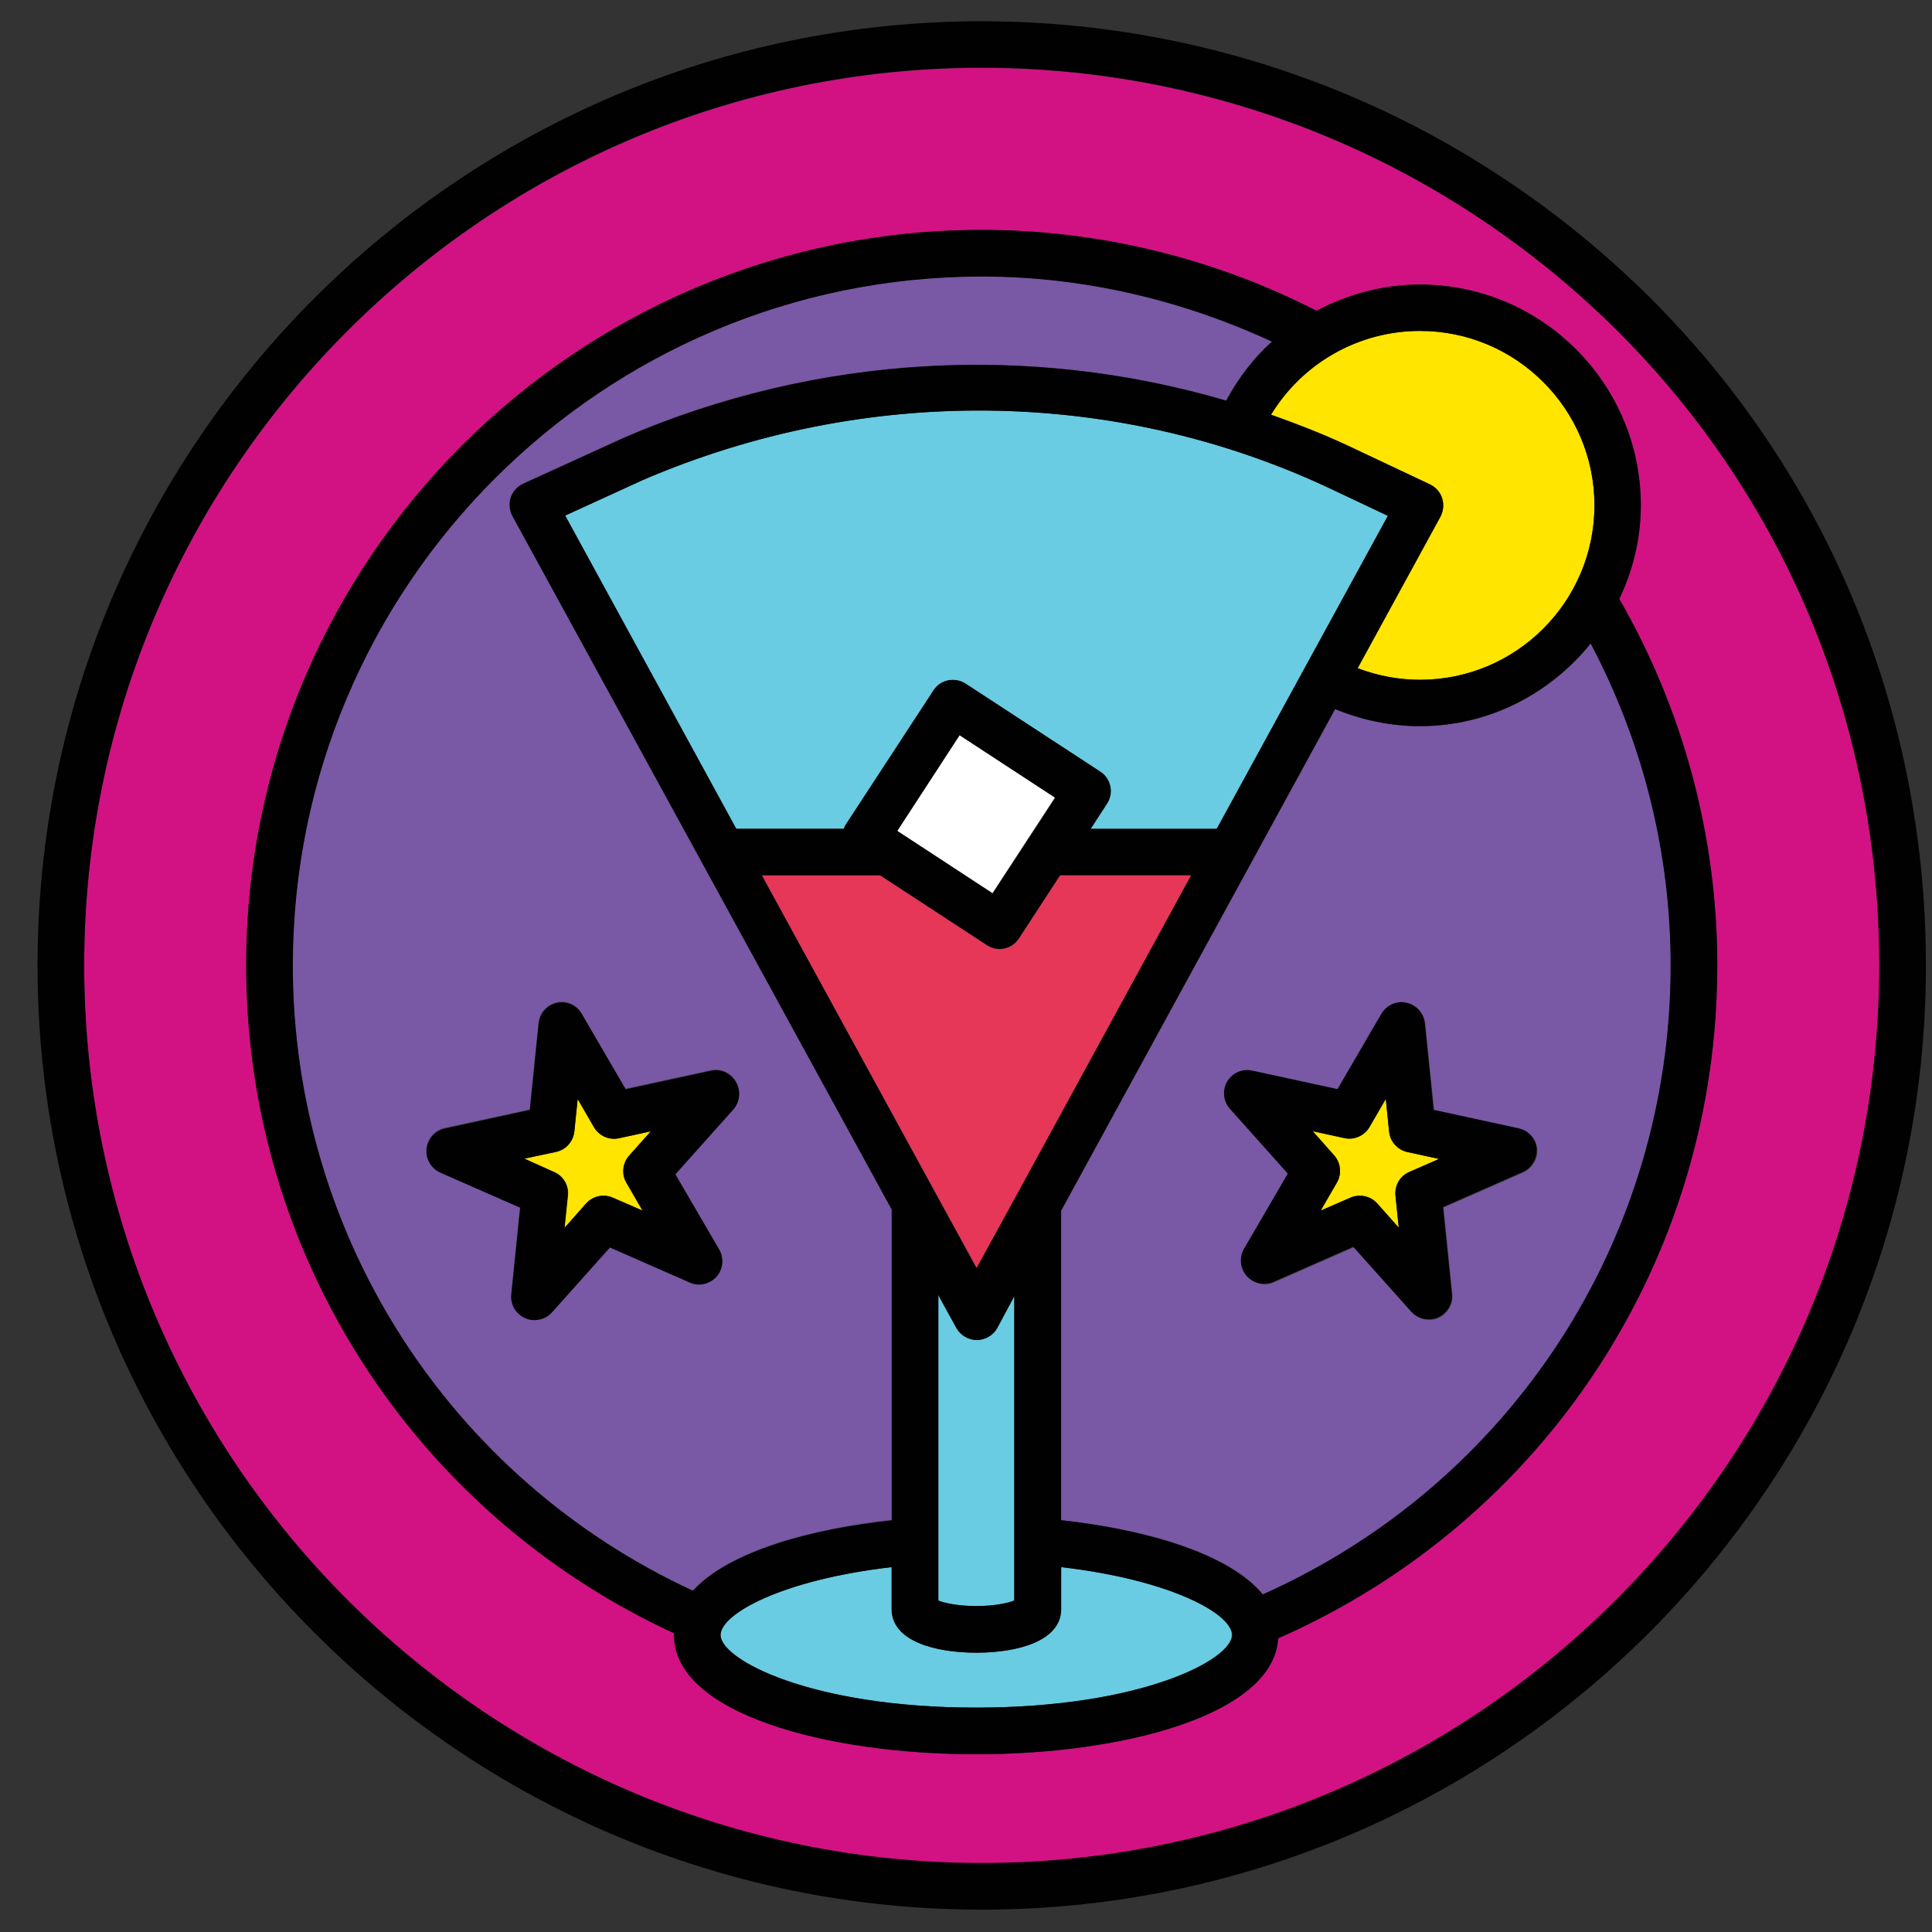 <?xml version="1.0" encoding="utf-8"?>
<!-- Generator: Adobe Illustrator 24.3.0, SVG Export Plug-In . SVG Version: 6.00 Build 0)  -->
<svg version="1.1" id="Layer_1" xmlns="http://www.w3.org/2000/svg" xmlns:xlink="http://www.w3.org/1999/xlink" x="0px" y="0px"
	 viewBox="0 0 70 70" style="enable-background:new 0 0 70 70;" xml:space="preserve">
<rect x="0" y="0" width="70" height="70" fill="#333333" stroke="none"/>
<style type="text/css">
	.st0{fill:#70C6A2;}
	.st1{fill:#32B888;}
	.st2{fill:#010101;}
	.st3{fill:#FFE500;}
	.st4{fill:#E96924;}
	.st5{fill:#BF782A;}
	.st6{fill:#7958A5;}
	.st7{fill:#3A3C91;}
	.st8{fill:#FFFFFF;}
	.st9{fill:#D21283;}
	.st10{fill:#69CCE2;}
	.st11{fill:#E63758;}
	.st12{fill:#925A24;}
	.st13{fill:#AEAEAE;}
	.st14{fill:#F4DA80;}
	.st15{fill:#D3242D;}
	.st16{fill:#27235D;}
	.st17{fill:#5A61AC;}
</style>
<g>
	<path class="st0" d="M-399.2,35.3l-12.57,5.07c0.69,3.07,1.93,5.93,3.63,8.45l9.58-9.42l1.27-2.33c0.22-0.4,0.71-0.56,1.12-0.35
		c5.47,1.81,11.9,1.86,17.58-0.04c0.38-0.12,0.79,0.03,0.99,0.37l1.67,3.04c0.03,0.02,0.07,0.04,0.1,0.07l8.89,8.99
		c1.75-2.51,3.04-5.36,3.77-8.42l-12.58-5.27c-0.43-0.18-0.63-0.67-0.45-1.1c0.18-0.43,0.67-0.63,1.1-0.45l12.27,5.14
		c0.23-1.35,0.37-2.72,0.37-4.13c0-1.48-0.14-2.93-0.38-4.34l-11.56-0.04c-0.46,0-0.84-0.38-0.84-0.85c0-0.46,0.38-0.84,0.84-0.84h0
		l11.21,0.04c-0.62-2.52-1.62-4.9-2.97-7.08l-8.91,3.66c-0.11,0.04-0.21,0.06-0.32,0.06c-0.33,0-0.64-0.2-0.78-0.52
		c-0.18-0.43,0.03-0.92,0.46-1.1l8.6-3.53c-1.34-1.87-2.94-3.56-4.79-5.02l-5.72,5.7c-0.16,0.16-0.38,0.24-0.59,0.24
		c-0.21,0-0.43-0.08-0.6-0.25c-0.33-0.33-0.33-0.86,0-1.19l5.53-5.51c-0.41-0.29-0.84-0.56-1.28-0.83c-1.4-0.84-2.88-1.54-4.41-2.09
		l-2.71,6.52c-0.13,0.32-0.45,0.52-0.78,0.52c-0.11,0-0.22-0.02-0.32-0.06c-0.43-0.18-0.63-0.67-0.46-1.1l2.65-6.39
		c-1.95-0.56-3.98-0.87-6.03-0.93v6.65c0,0.47-0.38,0.84-0.84,0.84c-0.46,0-0.84-0.38-0.84-0.84V9.99
		c-1.99,0.07-3.92,0.37-5.76,0.88l2.55,6.38c0.17,0.43-0.04,0.92-0.47,1.09c-0.1,0.04-0.21,0.06-0.31,0.06
		c-0.33,0-0.65-0.2-0.78-0.53l-2.6-6.5c-2.03,0.71-3.95,1.65-5.7,2.83l5.42,5.55c0.33,0.33,0.32,0.87-0.01,1.19
		c-0.16,0.16-0.38,0.24-0.59,0.24c-0.22,0-0.44-0.08-0.6-0.25l-5.58-5.71c-1.82,1.42-3.44,3.08-4.8,4.94l8.43,3.6
		c0.43,0.18,0.63,0.68,0.44,1.11c-0.14,0.32-0.45,0.51-0.78,0.51c-0.11,0-0.22-0.02-0.33-0.07l-8.75-3.73
		c-1.36,2.13-2.39,4.49-3.05,6.99l11.09,0.11c0.46,0,0.84,0.38,0.83,0.85c0,0.46-0.38,0.83-0.84,0.83h-0.01l-11.47-0.12
		c-0.29,1.51-0.45,3.07-0.45,4.67c0,1.28,0.13,2.54,0.32,3.77l12.24-4.94c0.43-0.17,0.92,0.03,1.1,0.47
		C-398.56,34.64-398.77,35.13-399.2,35.3z M-395.88,32.82l7.7-14.09c0.3-0.54,1.18-0.54,1.48,0l7.7,14.08
		c0.01,0.01,0.02,0.03,0.02,0.04c0.21,0.41,0.04,0.91-0.36,1.13c-0.06,0.03-0.13,0.06-0.2,0.07c-2.54,0.79-5.2,1.19-7.89,1.19
		c-2.7,0-5.37-0.4-7.93-1.2c-0.01,0-0.02-0.01-0.03-0.01c-0.05-0.02-0.11-0.04-0.16-0.07C-395.95,33.74-396.1,33.23-395.88,32.82z"
		/>
	<path class="st0" d="M-389.59,58.08c0,0.6,0.17,1.18,0.43,1.71c0.58,0.04,1.15,0.09,1.74,0.09c1.92,0,3.79-0.24,5.58-0.65
		c0.11-0.37,0.19-0.75,0.19-1.15c0-2.19-1.78-3.97-3.97-3.97C-387.81,54.1-389.59,55.89-389.59,58.08z"/>
	<path class="st1" d="M-370.66,7.04C-375.7,4-381.5,2.39-387.43,2.39c-17.93,0-32.52,14.59-32.52,32.52
		c0,9.53,4.15,18.09,10.71,24.05l2.9-5.31c-0.88-0.89-1.68-1.86-2.43-2.87c-0.03-0.02-0.07-0.03-0.09-0.06
		c-0.09-0.09-0.15-0.2-0.19-0.31c-2.21-3.08-3.79-6.64-4.53-10.5c0-0.02-0.01-0.05-0.01-0.07c-0.3-1.6-0.47-3.25-0.47-4.93
		c0-1.97,0.23-3.88,0.63-5.73c0.01-0.04,0.02-0.09,0.04-0.13c0.72-3.21,2.02-6.21,3.79-8.87c0,0,0,0,0-0.01
		c0.01-0.01,0.02-0.02,0.02-0.03c1.7-2.55,3.85-4.77,6.3-6.59c0.02-0.03,0.03-0.06,0.06-0.08c0.09-0.09,0.19-0.15,0.3-0.18
		c2.25-1.62,4.75-2.91,7.45-3.77c0,0,0.01,0,0.01,0c0,0,0.01,0,0.01,0c2.54-0.81,5.24-1.25,8.04-1.25h0h0h0c2.8,0,5.56,0.45,8.2,1.3
		c0.04,0.01,0.08,0.01,0.12,0.02c0.01,0.01,0.02,0.02,0.04,0.03c1.88,0.62,3.69,1.43,5.39,2.46c0.8,0.48,1.55,1.01,2.29,1.56
		c0,0,0.01,0,0.01,0.01v0c6.68,5.02,10.6,12.78,10.6,21.27c0,5.92-1.97,11.38-5.25,15.81c-0.04,0.13-0.1,0.25-0.2,0.35
		c-0.04,0.04-0.08,0.05-0.12,0.08c-0.68,0.88-1.39,1.73-2.17,2.51l2.9,5.3c6.56-5.96,10.71-14.52,10.71-24.06
		C-354.9,23.41-360.79,12.99-370.66,7.04z"/>
	<path class="st0" d="M-392.92,45.57c0-2.19-1.78-3.97-3.97-3.97c-0.35,0-0.7,0.06-1.04,0.16l-2.74,5.02
		c0.53,1.65,2.04,2.77,3.78,2.77C-394.69,49.54-392.92,47.76-392.92,45.57z"/>
	<path class="st0" d="M-401.35,44.51l-5.78,5.68c0.51,0.66,1.06,1.3,1.63,1.9L-401.35,44.51z"/>
	<path class="st0" d="M-381.68,42.11c-1.58,0-2.86,1.28-2.86,2.86c0,1.58,1.29,2.87,2.86,2.87c1.58,0,2.86-1.29,2.86-2.87
		C-378.82,43.4-380.1,42.11-381.68,42.11z"/>
	<path class="st0" d="M-367.97,50.51l-5.09-5.14l3.68,6.73C-368.88,51.59-368.41,51.07-367.97,50.51z"/>
	<path class="st1" d="M-370.62,53.32l-8.11-14.82c-5.62,1.73-11.79,1.73-17.41,0l-0.78,1.42c0.01,0,0.02,0,0.04,0
		c3.12,0,5.65,2.54,5.65,5.65c0,3.12-2.54,5.65-5.65,5.65c-1.99,0-3.76-1.02-4.77-2.64l-2.58,4.73c3.59,3.28,8.13,5.53,13.17,6.27
		c-0.13-0.49-0.21-0.99-0.21-1.5c0-3.12,2.54-5.66,5.65-5.66c3.12,0,5.65,2.54,5.65,5.66c0,0.23-0.04,0.46-0.07,0.69
		C-376.49,57.66-373.3,55.77-370.62,53.32z M-381.68,49.52c-2.51,0-4.55-2.04-4.55-4.55c0-2.51,2.04-4.55,4.55-4.55
		c2.51,0,4.55,2.04,4.55,4.55C-377.13,47.49-379.17,49.52-381.68,49.52z"/>
	<path class="st1" d="M-385.49,24.45l-1.95-3.56l-1.95,3.56c0.61-0.23,1.26-0.37,1.95-0.37C-386.75,24.08-386.1,24.22-385.49,24.45z
		"/>
	<path class="st1" d="M-382,30.83c-0.19,0.88-0.61,1.67-1.17,2.34c0.74-0.13,1.47-0.27,2.19-0.46L-382,30.83z"/>
	<path class="st0" d="M-387.43,33.53c2.14,0,3.88-1.74,3.88-3.88s-1.74-3.88-3.88-3.88s-3.88,1.74-3.88,3.88
		S-389.58,33.53-387.43,33.53z M-387.43,28.12c0.84,0,1.52,0.68,1.52,1.52c0,0.84-0.68,1.52-1.52,1.52c-0.84,0-1.52-0.68-1.52-1.52
		C-388.96,28.8-388.28,28.12-387.43,28.12z"/>
	<path class="st1" d="M-392.87,30.83l-1.03,1.88c0.72,0.19,1.45,0.34,2.19,0.47C-392.26,32.5-392.68,31.71-392.87,30.83z"/>
	<path class="st0" d="M-387.43,61.56c-6.77,0-12.94-2.56-17.64-6.73l-2.88,5.28c5.6,4.57,12.75,7.33,20.53,7.33
		c7.78,0,14.92-2.75,20.52-7.32l-2.88-5.28C-374.5,59.01-380.66,61.56-387.43,61.56z"/>
	<path class="st2" d="M-369.79,5.6c-5.31-3.2-11.41-4.89-17.64-4.89c-18.86,0-34.21,15.35-34.21,34.21
		c0,18.86,15.35,34.21,34.21,34.21c18.86,0,34.21-15.34,34.21-34.21C-353.22,22.81-359.41,11.86-369.79,5.6z M-387.43,67.44
		c-7.78,0-14.93-2.75-20.53-7.33l2.88-5.28c4.7,4.17,10.88,6.73,17.64,6.73c6.76,0,12.93-2.55,17.63-6.72l2.88,5.28
		C-372.51,64.69-379.65,67.44-387.43,67.44z M-398.73,34.21c-0.18-0.43-0.67-0.64-1.1-0.47l-12.24,4.94
		c-0.19-1.23-0.32-2.48-0.32-3.77c0-1.6,0.17-3.15,0.45-4.67l11.47,0.12h0.01c0.46,0,0.84-0.37,0.84-0.83
		c0.01-0.46-0.37-0.85-0.83-0.85l-11.09-0.11c0.66-2.51,1.7-4.86,3.05-6.99l8.75,3.73c0.11,0.05,0.22,0.07,0.33,0.07
		c0.33,0,0.64-0.19,0.78-0.51c0.18-0.43-0.02-0.92-0.44-1.11l-8.43-3.6c1.37-1.86,2.98-3.52,4.8-4.94l5.58,5.71
		c0.17,0.17,0.38,0.25,0.6,0.25c0.21,0,0.42-0.08,0.59-0.24c0.33-0.32,0.34-0.86,0.01-1.19l-5.42-5.55c1.75-1.18,3.67-2.12,5.7-2.83
		l2.6,6.5c0.13,0.33,0.45,0.53,0.78,0.53c0.1,0,0.21-0.02,0.31-0.06c0.43-0.17,0.64-0.66,0.47-1.09l-2.55-6.38
		c1.84-0.51,3.77-0.81,5.76-0.88v6.64c0,0.47,0.38,0.84,0.84,0.84c0.46,0,0.84-0.38,0.84-0.84V9.98c2.05,0.07,4.07,0.38,6.03,0.93
		l-2.65,6.39c-0.18,0.43,0.03,0.92,0.46,1.1c0.11,0.04,0.21,0.06,0.32,0.06c0.33,0,0.64-0.2,0.78-0.52l2.71-6.52
		c1.53,0.55,3.01,1.25,4.41,2.09c0.44,0.26,0.86,0.54,1.28,0.83l-5.53,5.51c-0.33,0.33-0.33,0.86,0,1.19
		c0.16,0.17,0.38,0.25,0.6,0.25c0.21,0,0.43-0.08,0.59-0.24l5.72-5.7c1.85,1.46,3.45,3.15,4.79,5.02l-8.6,3.53
		c-0.43,0.18-0.64,0.67-0.46,1.1c0.13,0.33,0.45,0.52,0.78,0.52c0.11,0,0.21-0.02,0.32-0.06l8.91-3.66
		c1.35,2.18,2.35,4.56,2.97,7.08l-11.21-0.04h0c-0.46,0-0.84,0.38-0.84,0.84c0,0.46,0.38,0.84,0.84,0.85l11.56,0.04
		c0.25,1.42,0.38,2.87,0.38,4.34c0,1.41-0.15,2.79-0.37,4.13l-12.27-5.14c-0.43-0.18-0.92,0.02-1.1,0.45
		c-0.18,0.43,0.02,0.92,0.45,1.1l12.58,5.27c-0.74,3.06-2.02,5.91-3.77,8.42l-8.89-8.99c-0.03-0.03-0.07-0.04-0.1-0.07l-1.67-3.04
		c-0.2-0.34-0.61-0.48-0.99-0.37c-5.68,1.9-12.11,1.85-17.58,0.04c-0.4-0.21-0.9-0.05-1.12,0.35l-1.27,2.33l-9.58,9.42
		c-1.7-2.53-2.94-5.39-3.63-8.45l12.57-5.07C-398.77,35.13-398.56,34.64-398.73,34.21z M-385.62,52.42c-3.12,0-5.65,2.54-5.65,5.66
		c0,0.51,0.07,1.02,0.21,1.5c-5.04-0.74-9.58-2.98-13.17-6.27l2.58-4.73c1.02,1.62,2.78,2.64,4.77,2.64c3.12,0,5.65-2.54,5.65-5.65
		c0-3.12-2.54-5.65-5.65-5.65c-0.01,0-0.02,0-0.04,0l0.78-1.42c5.62,1.73,11.79,1.74,17.41,0l8.11,14.82
		c-2.68,2.44-5.87,4.34-9.41,5.44c0.03-0.23,0.07-0.46,0.07-0.69C-379.97,54.96-382.51,52.42-385.62,52.42z M-381.65,58.08
		c0,0.4-0.08,0.78-0.19,1.15c-1.8,0.41-3.66,0.65-5.58,0.65c-0.59,0-1.16-0.05-1.74-0.09c-0.26-0.54-0.43-1.11-0.43-1.71
		c0-2.19,1.78-3.97,3.97-3.97C-383.43,54.1-381.65,55.89-381.65,58.08z M-400.67,46.77l2.74-5.02c0.34-0.09,0.69-0.16,1.04-0.16
		c2.19,0,3.97,1.78,3.97,3.97c0,2.19-1.78,3.97-3.97,3.97C-398.63,49.54-400.14,48.43-400.67,46.77z M-373.05,45.37l5.09,5.14
		c-0.44,0.55-0.91,1.08-1.4,1.59L-373.05,45.37z M-401.35,44.51l-4.14,7.58c-0.58-0.61-1.12-1.24-1.63-1.9L-401.35,44.51z
		 M-365.62,58.97l-2.9-5.3c0.78-0.79,1.49-1.63,2.17-2.51c0.04-0.03,0.08-0.04,0.12-0.08c0.1-0.1,0.16-0.22,0.2-0.35
		c3.28-4.43,5.25-9.89,5.25-15.81c0-8.49-3.92-16.25-10.6-21.27v0c-0.01,0-0.01-0.01-0.01-0.01c-0.74-0.55-1.49-1.08-2.29-1.56
		c-1.7-1.03-3.51-1.84-5.39-2.46c-0.02-0.01-0.02-0.02-0.04-0.03c-0.04-0.02-0.08-0.01-0.12-0.02c-2.63-0.85-5.39-1.3-8.19-1.3
		h-0.01h0h0c-2.8,0-5.5,0.44-8.04,1.25c0,0-0.01,0-0.01,0c0,0-0.01,0-0.01,0c-2.7,0.86-5.2,2.15-7.45,3.77
		c-0.11,0.04-0.21,0.1-0.3,0.18c-0.03,0.02-0.04,0.06-0.06,0.08c-2.45,1.83-4.6,4.05-6.3,6.59c0,0.01-0.01,0.02-0.02,0.03
		c0,0,0,0,0,0.01c-1.77,2.66-3.07,5.66-3.79,8.87c-0.02,0.04-0.02,0.09-0.04,0.13c-0.41,1.85-0.63,3.76-0.63,5.73
		c0,1.69,0.18,3.33,0.47,4.93c0,0.03,0.01,0.05,0.01,0.07c0.74,3.86,2.32,7.42,4.53,10.5c0.04,0.11,0.1,0.22,0.19,0.31
		c0.03,0.03,0.06,0.04,0.09,0.06c0.75,1.01,1.55,1.98,2.43,2.87l-2.9,5.31c-6.56-5.95-10.71-14.51-10.71-24.05
		c0-17.93,14.59-32.52,32.52-32.52c5.93,0,11.72,1.61,16.77,4.65c9.87,5.95,15.75,16.37,15.75,27.87
		C-354.9,44.45-359.05,53.02-365.62,58.97z"/>
	<path class="st2" d="M-395.55,33.96c0.05,0.03,0.11,0.05,0.16,0.07c0.01,0,0.02,0.01,0.03,0.01c2.56,0.79,5.22,1.2,7.93,1.2
		c2.69,0,5.34-0.4,7.89-1.19c0.06-0.02,0.13-0.04,0.2-0.07c0.41-0.21,0.57-0.71,0.36-1.13c-0.01-0.01-0.02-0.03-0.02-0.04
		l-7.7-14.08c-0.3-0.54-1.18-0.54-1.48,0l-7.7,14.09C-396.1,33.23-395.95,33.74-395.55,33.96z M-382,30.83l1.03,1.88
		c-0.72,0.19-1.45,0.34-2.19,0.46C-382.61,32.51-382.19,31.72-382,30.83z M-387.44,20.89l1.95,3.56c-0.61-0.23-1.26-0.37-1.94-0.37
		c-0.69,0-1.34,0.14-1.95,0.37L-387.44,20.89z M-387.43,25.76c2.14,0,3.88,1.74,3.88,3.88s-1.74,3.88-3.88,3.88
		s-3.88-1.74-3.88-3.88S-389.58,25.76-387.43,25.76z M-392.87,30.83c0.19,0.88,0.61,1.67,1.16,2.35c-0.74-0.13-1.47-0.28-2.19-0.47
		L-392.87,30.83z"/>
	<circle class="st2" cx="-387.43" cy="29.65" r="1.52"/>
	<path class="st2" d="M-377.13,44.98c0-2.51-2.04-4.55-4.55-4.55c-2.51,0-4.55,2.04-4.55,4.55c0,2.51,2.04,4.55,4.55,4.55
		C-379.17,49.52-377.13,47.49-377.13,44.98z M-381.68,47.84c-1.58,0-2.86-1.29-2.86-2.87c0-1.58,1.29-2.86,2.86-2.86
		c1.58,0,2.86,1.28,2.86,2.86C-378.82,46.56-380.1,47.84-381.68,47.84z"/>
</g>
<g>
	<path class="st3" d="M-65.15,42.4l0.22,0.1c2.46,1.14,5.45,1.18,7.99,0.08l0.41-0.19l-4.31-7.88L-65.15,42.4z"/>
	<path class="st3" d="M-52.64,51.84l0.22,0.1c0.39,0.18,0.95,0.36,1.62,0.52c0.01-0.86,0.02-1.95,0.02-1.95
		c0.01-0.46,0.38-0.83,0.84-0.83h3.22c0.23,0,0.44,0.09,0.6,0.25c0.16,0.16,0.25,0.38,0.24,0.6l-0.02,1.92
		c0.51-0.12,1.07-0.26,1.46-0.43l0.41-0.19l-4.31-7.88L-52.64,51.84z"/>
	<path class="st3" d="M-40.18,42.4l0.22,0.1c2.46,1.14,5.44,1.18,7.99,0.08l0.41-0.19l-4.31-7.88L-40.18,42.4z"/>
	<path class="st4" d="M-35.8,25.8c-1.03,0.25-2.03,0.75-3.08,1.28c-0.21,0.11-0.43,0.21-0.65,0.32c0.82,1.44,1.01,3,1.02,3.07
		c0.05,0.46-0.28,0.88-0.74,0.93c-0.03,0-0.07,0.01-0.1,0.01c-0.42,0-0.78-0.32-0.83-0.74c0-0.02-0.22-1.81-1.2-3.01
		c-0.08-0.09-0.13-0.2-0.15-0.31c-0.82-1.21-3.02-3.75-6.65-3.29l-3.23,0.34c-1.71,0.61-3.15,1.73-4.05,3.17
		c-0.01,0.01-0.02,0.02-0.03,0.03c-0.01,0.02-0.02,0.04-0.03,0.05c-0.97,1.21-1.19,3-1.19,3.01c-0.05,0.43-0.41,0.74-0.84,0.74
		c-0.03,0-0.07,0-0.1-0.01c-0.46-0.05-0.79-0.47-0.74-0.93c0.01-0.08,0.21-1.64,1.03-3.09c-1.59-1.18-3.24-1.8-4.89-1.8
		c-2.19,0-3.97,1.04-5.07,1.92c-3.8,3.02-5.9,6.81-6.26,11.28c-0.68,8.67,2.87,15.71,10.56,20.93c2.88,1.95,4.49,2.06,7.25,0.17
		c-2.67-2.89-4.05-8.03-4.12-8.26c-0.12-0.45,0.15-0.91,0.6-1.03c0.45-0.12,0.91,0.15,1.03,0.6c0.02,0.06,1.57,5.83,4.31,8.13
		c3.61,2.46,7.27,2.42,11.03-0.09c2.68-2.35,4.2-7.97,4.21-8.03c0.12-0.45,0.57-0.71,1.03-0.6c0.45,0.12,0.72,0.58,0.6,1.03
		c-0.06,0.23-1.4,5.2-3.98,8.11c1.19,1.19,2.45,1.67,3.93,1.35c0.98-0.21,2.23-0.53,3.2-1.13c7.09-4.39,10.75-10.59,10.89-18.41
		c0.1-5.29-1.72-9.75-5.4-13.28C-30.79,26-33.24,25.18-35.8,25.8z M-55.01,43.56l-1.25,0.57c-1.48,0.64-3.02,0.96-4.61,0.96
		c-1.65,0-3.3-0.36-4.78-1.05l-1.03-0.49c-0.21-0.1-0.37-0.28-0.44-0.5c-0.07-0.22-0.05-0.46,0.06-0.66l5.47-10.02
		c0.29-0.54,1.18-0.54,1.48,0l5.48,10.02c0.11,0.21,0.13,0.45,0.06,0.67C-54.64,43.28-54.8,43.46-55.01,43.56z M-42.04,52.49
		c-0.07,0.22-0.24,0.4-0.45,0.5l-1.25,0.57c-0.78,0.34-1.87,0.57-2.84,0.76c-0.25,0.05-0.5-0.02-0.7-0.18
		c-0.19-0.16-0.31-0.4-0.3-0.65l0.02-2.11h-1.54l-0.02,2.14c0,0.25-0.12,0.48-0.31,0.64c-0.15,0.13-0.34,0.19-0.54,0.19
		c-0.05,0-0.1-0.01-0.15-0.02c-0.88-0.16-2.13-0.44-3.02-0.86l-1.03-0.48c-0.21-0.1-0.37-0.28-0.44-0.5
		c-0.07-0.22-0.05-0.46,0.06-0.67l5.48-10.02c0.3-0.54,1.18-0.54,1.48,0l5.48,10.03C-41.99,52.02-41.97,52.27-42.04,52.49z
		 M-29.59,43.06c-0.07,0.22-0.24,0.4-0.45,0.5l-1.25,0.57c-1.48,0.64-3.03,0.96-4.61,0.96c-1.65,0-3.3-0.36-4.78-1.05l-1.03-0.49
		c-0.21-0.1-0.37-0.28-0.44-0.5c-0.07-0.22-0.05-0.46,0.06-0.66l5.47-10.02c0.29-0.54,1.18-0.54,1.48,0l5.48,10.02
		C-29.54,42.59-29.51,42.83-29.59,43.06z"/>
	<path class="st5" d="M-45.07,19.11c0.22-0.14,0.43-0.28,0.64-0.42c-0.63-0.67-1.13-1.45-1.6-2.21c-2.01,1.39-3.7,3.72-4.46,6.12
		l1.63-0.17C-48.15,21.11-46.53,20.06-45.07,19.11z"/>
	<path class="st6" d="M-36.28,13.48c-3.88-2.33-8.33-3.57-12.87-3.57c-13.33,0-24.22,10.51-24.9,23.67c1.15-2.8,3.06-5.31,5.68-7.39
		c3.67-2.92,8.13-3.04,11.98-0.22c1.03-1.32,2.45-2.36,4.08-3c0.79-3.35,3.25-6.74,6.15-8.38c0.39-0.22,0.89-0.1,1.13,0.29
		l0.35,0.57c0.67,1.09,1.24,2.02,2.11,2.65c0.22,0.16,0.35,0.41,0.35,0.67c0,0.27-0.12,0.52-0.33,0.68
		c-0.46,0.34-1.01,0.71-1.59,1.08c-0.85,0.55-1.84,1.19-2.53,1.84c3.2,0.26,5.29,2.37,6.24,3.61c0.27-0.13,0.53-0.26,0.79-0.4
		c1.09-0.55,2.23-1.13,3.45-1.42c3.12-0.75,6.15,0.22,8.92,2.88c1,0.96,1.88,1.99,2.63,3.07C-25.97,23.22-30.13,17.19-36.28,13.48z"
		/>
	<path class="st7" d="M-32.39,7c-5.05-3.04-10.85-4.65-16.77-4.65c-17.93,0-32.52,14.59-32.52,32.53
		c0,17.93,14.59,32.52,32.52,32.52s32.52-14.59,32.52-32.52C-16.63,23.37-22.52,12.95-32.39,7z M-21.36,41.56
		c-0.15,8.43-4.09,15.09-11.69,19.81c-1.19,0.74-2.62,1.11-3.74,1.35c-2.06,0.43-3.95-0.2-5.56-1.86
		c-4.05,2.56-8.16,2.61-12.08,0.14c-1.83,1.31-3.29,1.87-4.79,1.87c-1.46,0-2.97-0.56-4.74-1.77c-7.84-5.33-11.65-12.45-11.35-21.17
		c-0.32-1.65-0.48-3.35-0.48-5.06c0-14.7,11.96-26.65,26.65-26.65c4.85,0,9.61,1.32,13.74,3.81c7.9,4.76,12.72,13.09,12.9,22.29
		C-21.72,36.55-21.31,38.96-21.36,41.56z"/>
	<path class="st2" d="M-54.62,42.38l-5.48-10.02c-0.3-0.54-1.19-0.54-1.48,0l-5.47,10.02c-0.11,0.2-0.13,0.44-0.06,0.66
		c0.07,0.22,0.23,0.4,0.44,0.5l1.03,0.49c1.48,0.69,3.13,1.05,4.78,1.05c1.59,0,3.13-0.32,4.61-0.96l1.25-0.57
		c0.21-0.1,0.38-0.28,0.45-0.5C-54.49,42.83-54.51,42.59-54.62,42.38z M-56.94,42.59c-2.54,1.1-5.53,1.07-7.99-0.08l-0.22-0.1
		l4.31-7.88l4.31,7.88L-56.94,42.59z"/>
	<path class="st2" d="M-35.13,32.36c-0.3-0.54-1.19-0.54-1.48,0l-5.47,10.02c-0.11,0.21-0.13,0.45-0.06,0.66
		c0.07,0.22,0.23,0.4,0.44,0.5l1.03,0.49c1.48,0.69,3.13,1.05,4.78,1.05c1.58,0,3.13-0.32,4.61-0.96l1.25-0.57
		c0.21-0.1,0.38-0.28,0.45-0.5c0.07-0.22,0.05-0.46-0.06-0.67L-35.13,32.36z M-31.97,42.59c-2.55,1.1-5.53,1.07-7.99-0.08l-0.22-0.1
		l4.31-7.88l4.31,7.88L-31.97,42.59z"/>
	<path class="st2" d="M-31.52,5.56c-5.31-3.2-11.41-4.89-17.64-4.89c-18.86,0-34.21,15.35-34.21,34.21
		c0,18.86,15.35,34.21,34.21,34.21c18.86,0,34.21-15.35,34.21-34.21C-14.95,22.78-21.14,11.81-31.52,5.56z M-49.15,67.4
		c-17.93,0-32.52-14.59-32.52-32.52c0-17.93,14.59-32.53,32.52-32.53c5.92,0,11.72,1.61,16.77,4.65
		c9.86,5.95,15.75,16.37,15.75,27.87C-16.63,52.81-31.22,67.4-49.15,67.4z"/>
	<path class="st2" d="M-35.41,12.04c-4.14-2.5-8.89-3.81-13.74-3.81c-14.69,0-26.65,11.96-26.65,26.65c0,1.7,0.16,3.4,0.48,5.06
		c-0.3,8.72,3.51,15.84,11.35,21.17c1.78,1.21,3.29,1.77,4.74,1.77c1.51,0,2.96-0.56,4.79-1.87c3.92,2.47,8.03,2.42,12.08-0.14
		c1.62,1.66,3.5,2.29,5.56,1.86c1.12-0.24,2.55-0.61,3.74-1.35c7.6-4.72,11.53-11.38,11.69-19.81c0.05-2.6-0.36-5.01-1.15-7.24
		C-22.7,25.13-27.51,16.8-35.41,12.04z M-33.94,59.94c-0.97,0.6-2.22,0.92-3.2,1.13c-1.47,0.31-2.74-0.16-3.93-1.35
		c2.58-2.91,3.92-7.88,3.98-8.11c0.12-0.45-0.15-0.91-0.6-1.03c-0.46-0.12-0.91,0.15-1.03,0.6c-0.01,0.06-1.53,5.68-4.21,8.03
		c-3.76,2.51-7.42,2.55-11.03,0.09c-2.74-2.29-4.3-8.07-4.31-8.13c-0.12-0.45-0.58-0.71-1.03-0.6c-0.45,0.12-0.72,0.58-0.6,1.03
		c0.06,0.24,1.45,5.38,4.12,8.26c-2.76,1.89-4.37,1.79-7.25-0.17c-7.69-5.22-11.24-12.26-10.56-20.93
		c0.35-4.47,2.46-8.26,6.26-11.28c1.11-0.88,2.88-1.92,5.07-1.92c1.66,0,3.3,0.63,4.89,1.8c-0.83,1.45-1.02,3.01-1.03,3.09
		c-0.05,0.46,0.28,0.88,0.74,0.93c0.03,0,0.07,0.01,0.1,0.01c0.42,0,0.79-0.32,0.84-0.74c0-0.02,0.22-1.81,1.19-3.01
		c0.01-0.02,0.02-0.04,0.03-0.05c0.01-0.01,0.02-0.02,0.03-0.03c0.9-1.44,2.34-2.56,4.05-3.17l3.23-0.34
		c3.63-0.46,5.83,2.07,6.65,3.29c0.03,0.11,0.08,0.22,0.15,0.31c0.97,1.21,1.19,3,1.2,3.01c0.05,0.43,0.41,0.74,0.83,0.74
		c0.03,0,0.07,0,0.1-0.01c0.46-0.05,0.79-0.47,0.74-0.93c-0.01-0.08-0.2-1.63-1.02-3.07c0.22-0.11,0.44-0.21,0.65-0.32
		c1.05-0.53,2.05-1.04,3.08-1.28c2.56-0.62,5.01,0.2,7.36,2.45c3.68,3.53,5.49,8,5.4,13.28C-23.19,49.35-26.85,55.55-33.94,59.94z
		 M-50.49,22.61c0.76-2.4,2.45-4.73,4.46-6.12c0.47,0.77,0.96,1.55,1.6,2.21c-0.21,0.14-0.42,0.28-0.64,0.42
		c-1.46,0.95-3.09,2-3.79,3.32L-50.49,22.61z M-27.28,27.04c-2.77-2.66-5.8-3.63-8.92-2.88c-1.22,0.29-2.35,0.87-3.45,1.42
		c-0.26,0.13-0.53,0.27-0.79,0.4c-0.95-1.24-3.04-3.35-6.24-3.61c0.69-0.65,1.67-1.29,2.53-1.84c0.58-0.38,1.14-0.74,1.59-1.08
		c0.21-0.16,0.33-0.41,0.33-0.68c0-0.27-0.13-0.52-0.35-0.67c-0.87-0.63-1.45-1.57-2.11-2.65l-0.35-0.57
		c-0.24-0.38-0.74-0.51-1.13-0.29c-2.9,1.63-5.36,5.03-6.15,8.38c-1.63,0.65-3.05,1.68-4.08,3c-3.85-2.82-8.3-2.7-11.98,0.22
		c-2.62,2.08-4.54,4.59-5.68,7.39c0.68-13.16,11.57-23.67,24.9-23.67c4.55,0,9,1.24,12.87,3.57c6.16,3.71,10.31,9.75,11.63,16.63
		C-25.4,29.02-26.28,28-27.28,27.04z"/>
	<path class="st2" d="M-47.59,41.79c-0.29-0.54-1.18-0.54-1.48,0l-5.48,10.02c-0.11,0.2-0.13,0.45-0.06,0.67
		c0.07,0.22,0.23,0.4,0.44,0.5l1.03,0.48c0.89,0.42,2.13,0.7,3.02,0.86c0.05,0.01,0.1,0.02,0.15,0.02c0.2,0,0.38-0.07,0.54-0.19
		c0.19-0.16,0.3-0.39,0.31-0.64l0.02-2.14h1.54l-0.02,2.11c0,0.25,0.11,0.49,0.3,0.65c0.19,0.16,0.45,0.23,0.7,0.18
		c0.97-0.19,2.06-0.42,2.84-0.76l1.25-0.57c0.21-0.1,0.38-0.28,0.45-0.5c0.07-0.22,0.05-0.47-0.06-0.67L-47.59,41.79z M-44.42,52.02
		c-0.39,0.17-0.95,0.32-1.46,0.43l0.02-1.92c0-0.22-0.09-0.44-0.24-0.6c-0.16-0.16-0.37-0.25-0.6-0.25h-3.22
		c-0.46,0-0.84,0.37-0.84,0.83c0,0-0.01,1.08-0.02,1.95c-0.67-0.16-1.23-0.34-1.62-0.52l-0.22-0.1l4.31-7.88l4.31,7.88L-44.42,52.02
		z"/>
</g>
<g>
	<path class="st4" d="M-135.19,51.17c3.59,0,7.09-0.72,10.4-2.15l2.3-1.05l-12.64-23.12l-12.63,23.11l1.77,0.84
		C-142.65,50.35-138.92,51.17-135.19,51.17z M-134.24,36.64l2.48-1.26c0.41-0.2,0.92-0.04,1.13,0.37c0.21,0.41,0.04,0.92-0.37,1.13
		l-2.48,1.26c-0.12,0.06-0.25,0.09-0.38,0.09c-0.31,0-0.6-0.17-0.75-0.46C-134.82,37.36-134.66,36.85-134.24,36.64z M-139.59,35.75
		c0.21-0.41,0.72-0.58,1.13-0.37l2.48,1.26c0.42,0.21,0.58,0.72,0.37,1.13c-0.15,0.29-0.45,0.46-0.75,0.46
		c-0.13,0-0.26-0.03-0.38-0.09l-2.48-1.26C-139.64,36.68-139.8,36.17-139.59,35.75z M-142.2,41.55c0.2-0.42,0.64-0.63,1.06-0.43
		c1.95,0.91,3.92,1.34,5.97,1.34c0.04,0,0.08,0,0.11,0c2.06,0,4.03-0.43,5.87-1.29l0.47,0.71l0.35,0.76l-0.11,0.05
		c-0.19,0.09-0.39,0.15-0.58,0.23v5c0,0.37-0.24,0.69-0.59,0.8c-0.08,0.03-0.17,0.04-0.25,0.04c-0.27,0-0.53-0.13-0.69-0.36
		l-3.07-4.35c-0.46,0.04-0.92,0.07-1.39,0.07c-0.04,0-0.08,0-0.12,0c-0.46,0-0.92-0.03-1.38-0.08l-3.07,4.35
		c-0.16,0.23-0.42,0.36-0.69,0.36c-0.09,0-0.17-0.01-0.25-0.04c-0.35-0.11-0.59-0.44-0.59-0.8v-5.01c-0.19-0.08-0.39-0.14-0.58-0.23
		C-142.16,42.5-142.4,41.97-142.2,41.55z"/>
	<path class="st3" d="M-147.49,39.55c-0.13,0.23-0.35,0.38-0.6,0.42c-0.04,0.01-0.09,0.01-0.13,0.01c-0.21,0-0.41-0.08-0.57-0.22
		c-0.47-0.43-0.85-0.83-1.18-1.17c-0.86-0.89-1.16-1.17-1.8-1.17c-0.63,0-1.62,0.28-3.21,0.9c-0.41,0.16-0.88-0.02-1.07-0.42
		l-0.25-0.53c-0.92-1.95-2-4.25-3.56-6.05c-0.17,1.18-0.28,2.37-0.28,3.56c0,13.77,11.2,24.97,24.97,24.97
		c13.77,0,24.97-11.2,24.97-24.97c0-1.2-0.12-2.38-0.28-3.56c-1.56,1.8-2.65,4.11-3.56,6.05l-0.25,0.53
		c-0.19,0.4-0.65,0.59-1.07,0.42c-1.59-0.62-2.58-0.9-3.21-0.9c-0.64,0-0.95,0.28-1.8,1.17c-0.33,0.34-0.71,0.74-1.18,1.17
		c-0.16,0.14-0.36,0.22-0.57,0.22c-0.04,0-0.09,0-0.13-0.01c-0.25-0.04-0.48-0.2-0.6-0.42l-6.98-12.47
		c-0.14-0.26-0.14-0.58,0.01-0.83c0.15-0.26,0.43-0.42,0.72-0.42c6-0.03,10.81-5,12.75-7.34c-1.71-1.97-3.7-3.66-5.93-5.01
		c-3.88-2.33-8.32-3.57-12.87-3.57c-7.25,0-14.05,3.13-18.8,8.58c1.95,2.35,6.76,7.31,12.75,7.33c0.3,0,0.57,0.16,0.72,0.42
		c0.15,0.26,0.15,0.58,0.01,0.83L-147.49,39.55z M-135.87,22.7c0.3-0.54,1.18-0.54,1.48,0l13.81,25.26
		c0.11,0.21,0.13,0.45,0.06,0.67c-0.07,0.22-0.24,0.4-0.45,0.5l-3.14,1.43c-3.54,1.53-7.27,2.3-11.08,2.3
		c-3.97,0-7.95-0.88-11.51-2.53l-2.59-1.22c-0.21-0.1-0.37-0.28-0.44-0.5c-0.07-0.22-0.05-0.46,0.06-0.66L-135.87,22.7z"/>
	<path class="st6" d="M-155.06,17.17c5.06-5.68,12.23-8.94,19.87-8.94c4.85,0,9.61,1.32,13.74,3.81c2.3,1.39,4.35,3.12,6.14,5.12
		c0.18-0.18,0.41-0.29,0.66-0.26c3.07,0.35,6.77,2.93,9.59,5.64c-2.59-6.37-7.2-11.83-13.36-15.54c-5.04-3.04-10.84-4.65-16.77-4.65
		c-13.26,0-25.07,8.1-30.04,20.1c2.8-2.68,6.46-5.21,9.5-5.56C-155.47,16.87-155.24,16.98-155.06,17.17z"/>
	<path class="st6" d="M-104.36,28.28c-1.88,0-3.4,0.64-4.66,1.62c0.31,1.63,0.49,3.3,0.49,4.97c0,14.7-11.95,26.65-26.65,26.65
		c-14.7,0-26.65-11.96-26.65-26.65c0-1.67,0.17-3.35,0.48-4.98c-1.26-0.98-2.78-1.61-4.65-1.61c-0.33,0-0.68,0.03-1.03,0.06
		c-0.43,2.13-0.67,4.32-0.67,6.53c0,17.93,14.59,32.52,32.52,32.52c17.93,0,32.52-14.59,32.52-32.52c0-2.22-0.23-4.4-0.65-6.52
		C-103.68,28.31-104.03,28.28-104.36,28.28z"/>
	<g>
		<path class="st8" d="M-139.47,43.51v1.76l1.05-1.49C-138.78,43.71-139.13,43.61-139.47,43.51z"/>
		<path class="st8" d="M-130.75,43.52c-0.35,0.1-0.69,0.2-1.04,0.28l1.04,1.48V43.52z"/>
	</g>
	<g>
		<path class="st7" d="M-154.87,36.47c1.42-0.52,2.34-0.74,3.09-0.74c1.39,0,2.11,0.74,3.02,1.69c0.11,0.11,0.22,0.23,0.34,0.35
			l5.78-10.34c-6.97-0.79-12.07-7.03-13.37-8.78c-3.5,0.71-8.38,4.83-10.75,7.98c0.25-0.02,0.5-0.03,0.74-0.03
			C-159.61,26.6-156.76,32.46-154.87,36.47z"/>
		<path class="st7" d="M-114.37,18.65c-1.3,1.75-6.41,7.99-13.38,8.78l5.78,10.34c0.12-0.12,0.23-0.24,0.34-0.35
			c0.91-0.94,1.63-1.69,3.02-1.69c0.75,0,1.67,0.22,3.09,0.74c1.95-4.13,5.02-10.27,11.8-9.84c-0.01-0.05-0.03-0.11-0.04-0.16
			C-106.17,23.34-110.93,19.35-114.37,18.65z"/>
	</g>
	<path class="st2" d="M-149.73,48.6c0.07,0.22,0.23,0.4,0.44,0.5l2.59,1.22c3.56,1.65,7.54,2.53,11.51,2.53
		c3.82,0,7.54-0.77,11.08-2.3l3.14-1.43c0.21-0.1,0.38-0.28,0.45-0.5c0.07-0.22,0.05-0.47-0.06-0.67l-13.81-25.26
		c-0.3-0.54-1.18-0.54-1.48,0l-13.8,25.24C-149.78,48.14-149.8,48.38-149.73,48.6z M-135.13,24.86l12.64,23.12l-2.3,1.05
		c-3.31,1.43-6.81,2.15-10.4,2.15c-3.72,0-7.46-0.82-10.79-2.37l-1.77-0.84L-135.13,24.86z"/>
	<path class="st2" d="M-101.23,28.26c0.2-0.26,0.23-0.61,0.08-0.91c-0.25-0.49-0.62-1.04-1.07-1.64
		c-2.29-8.33-7.66-15.53-15.33-20.15c-5.31-3.2-11.41-4.89-17.64-4.89c-15.33,0-28.85,10.28-32.96,25.02
		c-0.45,0.6-0.83,1.17-1.09,1.66c-0.15,0.29-0.12,0.65,0.08,0.91c0.09,0.12,0.22,0.2,0.35,0.25c-0.39,2.08-0.6,4.21-0.6,6.36
		c0,18.86,15.34,34.21,34.21,34.21c18.86,0,34.21-15.35,34.21-34.21c0-2.17-0.21-4.3-0.59-6.37
		C-101.45,28.45-101.32,28.37-101.23,28.26z M-103.71,26.62c-6.78-0.43-9.85,5.71-11.8,9.84c-1.42-0.52-2.34-0.74-3.09-0.74
		c-1.39,0-2.11,0.74-3.02,1.69c-0.11,0.11-0.22,0.23-0.34,0.35l-5.78-10.34c6.97-0.79,12.07-7.03,13.38-8.78
		c3.44,0.7,8.2,4.69,10.61,7.81C-103.74,26.52-103.73,26.57-103.71,26.62z M-140.52,26.24c-0.15-0.26-0.43-0.42-0.72-0.42
		c-5.99-0.03-10.8-4.99-12.75-7.33c4.75-5.45,11.55-8.58,18.8-8.58c4.55,0,9,1.23,12.87,3.57c2.24,1.35,4.22,3.04,5.93,5.01
		c-1.94,2.35-6.76,7.32-12.75,7.34c-0.3,0-0.57,0.16-0.72,0.42c-0.15,0.26-0.15,0.58-0.01,0.83l6.98,12.47
		c0.13,0.23,0.35,0.38,0.6,0.42c0.04,0.01,0.09,0.01,0.13,0.01c0.21,0,0.41-0.08,0.57-0.22c0.47-0.43,0.85-0.83,1.18-1.17
		c0.86-0.89,1.16-1.17,1.8-1.17c0.63,0,1.62,0.28,3.21,0.9c0.41,0.16,0.88-0.02,1.07-0.42l0.25-0.53c0.92-1.94,2-4.25,3.56-6.05
		c0.17,1.18,0.28,2.37,0.28,3.56c0,13.77-11.2,24.97-24.97,24.97c-13.77,0-24.97-11.2-24.97-24.97c0-1.2,0.12-2.38,0.28-3.56
		c1.56,1.8,2.65,4.11,3.56,6.05l0.25,0.53c0.19,0.4,0.66,0.59,1.07,0.42c1.59-0.62,2.58-0.9,3.21-0.9c0.64,0,0.95,0.28,1.8,1.17
		c0.33,0.34,0.71,0.74,1.18,1.17c0.16,0.14,0.36,0.22,0.57,0.22c0.04,0,0.09,0,0.13-0.01c0.25-0.04,0.47-0.2,0.6-0.42l6.98-12.47
		C-140.37,26.82-140.37,26.5-140.52,26.24z M-135.19,2.35c5.93,0,11.72,1.61,16.77,4.65c6.15,3.71,10.76,9.17,13.36,15.54
		c-2.82-2.71-6.51-5.29-9.59-5.64c-0.25-0.03-0.48,0.08-0.66,0.26c-1.79-2-3.84-3.73-6.14-5.12c-4.13-2.49-8.89-3.81-13.74-3.81
		c-7.64,0-14.8,3.26-19.87,8.94c-0.18-0.18-0.42-0.3-0.67-0.27c-3.04,0.35-6.69,2.88-9.5,5.56
		C-160.26,10.45-148.45,2.35-135.19,2.35z M-156.02,18.65c1.3,1.75,6.41,7.99,13.37,8.78l-5.78,10.34
		c-0.12-0.12-0.23-0.24-0.34-0.35c-0.91-0.94-1.63-1.69-3.02-1.69c-0.75,0-1.67,0.22-3.09,0.74c-1.88-4-4.74-9.87-11.15-9.87
		c-0.24,0-0.49,0.01-0.74,0.03C-164.39,23.48-159.51,19.36-156.02,18.65z M-135.19,67.4c-17.93,0-32.52-14.59-32.52-32.52
		c0-2.2,0.23-4.4,0.67-6.53c0.35-0.04,0.7-0.06,1.03-0.06c1.88,0,3.39,0.63,4.65,1.61c-0.31,1.63-0.48,3.3-0.48,4.98
		c0,14.7,11.96,26.65,26.65,26.65c14.7,0,26.65-11.96,26.65-26.65c0-1.67-0.18-3.34-0.49-4.97c1.26-0.98,2.79-1.62,4.66-1.62
		c0.34,0,0.69,0.03,1.04,0.07c0.43,2.12,0.65,4.3,0.65,6.52C-102.67,52.81-117.26,67.4-135.19,67.4z"/>
	<path class="st2" d="M-141.74,42.69c0.19,0.09,0.39,0.15,0.58,0.23v5.01c0,0.37,0.24,0.69,0.59,0.8c0.08,0.03,0.17,0.04,0.25,0.04
		c0.27,0,0.53-0.13,0.69-0.36l3.07-4.35c0.46,0.04,0.92,0.08,1.38,0.08c0.04,0,0.08,0,0.12,0c0.47,0,0.93-0.03,1.39-0.07l3.07,4.35
		c0.16,0.23,0.42,0.36,0.69,0.36c0.09,0,0.17-0.01,0.25-0.04c0.35-0.11,0.59-0.44,0.59-0.8v-5c0.19-0.08,0.39-0.14,0.58-0.23
		l0.11-0.05l-0.35-0.76l-0.47-0.71c-1.84,0.85-3.81,1.29-5.87,1.29c-0.04,0-0.07,0-0.11,0c-2.05,0-4.02-0.43-5.97-1.34
		c-0.42-0.2-0.86,0.01-1.06,0.43C-142.4,41.97-142.16,42.5-141.74,42.69z M-130.75,43.52v1.76l-1.04-1.48
		C-131.44,43.72-131.09,43.61-130.75,43.52z M-139.47,43.51c0.35,0.1,0.69,0.2,1.05,0.28l-1.05,1.49V43.51z"/>
	<path class="st2" d="M-133.86,38.23c0.13,0,0.26-0.03,0.38-0.09l2.48-1.26c0.42-0.21,0.58-0.72,0.37-1.13
		c-0.21-0.41-0.72-0.58-1.13-0.37l-2.48,1.26c-0.42,0.21-0.58,0.72-0.37,1.13C-134.46,38.06-134.17,38.23-133.86,38.23z"/>
	<path class="st2" d="M-139.22,36.89l2.48,1.26c0.12,0.06,0.25,0.09,0.38,0.09c0.31,0,0.6-0.17,0.75-0.46
		c0.21-0.42,0.04-0.92-0.37-1.13l-2.48-1.26c-0.41-0.21-0.92-0.04-1.13,0.37C-139.8,36.17-139.64,36.68-139.22,36.89z"/>
</g>
<g>
	<path class="st9" d="M52.34,7.11c-5.05-3.04-10.85-4.65-16.77-4.65c-17.93,0-32.52,14.59-32.52,32.52
		c0,17.93,14.59,32.53,32.52,32.53s32.52-14.59,32.52-32.53C68.09,23.47,62.2,13.05,52.34,7.11z M62.22,34.98
		c0,10.63-6.23,20.12-15.91,24.38c-0.16,2.76-5.57,4.2-10.94,4.2c-5.44,0-10.95-1.48-10.95-4.32c0-0.02,0.01-0.04,0.01-0.06
		c-9.44-4.35-15.51-13.76-15.51-24.2c0-14.7,11.96-26.65,26.65-26.65c4.22,0,8.4,1.02,12.13,2.93c1.13-0.6,2.41-0.95,3.75-0.95
		c4.41,0,8,3.59,8,8c0,1.22-0.29,2.36-0.78,3.39C60.99,25.73,62.22,30.31,62.22,34.98z"/>
	<path class="st6" d="M51.45,26.31c-1.06,0-2.1-0.22-3.07-0.62l-9.93,18.18v11.21c2.95,0.32,6.06,1.17,7.31,2.69
		c9-4.02,14.78-12.88,14.78-22.79c0-4.08-1-8.08-2.9-11.66C56.17,25.13,53.96,26.31,51.45,26.31z M55.19,42.48l-2.89,1.27l0.32,3.14
		c0.04,0.36-0.17,0.71-0.5,0.86c-0.11,0.05-0.22,0.07-0.34,0.07c-0.23,0-0.46-0.1-0.63-0.28l-2.1-2.35l-2.89,1.27
		c-0.33,0.15-0.72,0.06-0.97-0.21c-0.24-0.27-0.28-0.67-0.1-0.98l1.59-2.73l-2.1-2.35c-0.24-0.27-0.28-0.67-0.1-0.98
		c0.18-0.32,0.55-0.48,0.91-0.4l3.09,0.67l1.59-2.73c0.18-0.31,0.55-0.48,0.91-0.4c0.36,0.08,0.62,0.38,0.66,0.74l0.32,3.14
		l3.08,0.67c0.36,0.08,0.62,0.38,0.66,0.74C55.72,41.99,55.52,42.33,55.19,42.48z"/>
	<path class="st10" d="M50.28,18.69l-2.2-1.04c-7.76-3.61-16.79-3.7-24.79-0.26l-2.82,1.29l6.2,11.35h3.9
		c0.02-0.05,0.03-0.1,0.06-0.14l3.19-4.88c0.12-0.19,0.31-0.32,0.53-0.36c0.22-0.04,0.45,0,0.63,0.12l4.88,3.19
		c0.19,0.12,0.32,0.31,0.36,0.53c0.05,0.22,0,0.45-0.12,0.63l-0.59,0.91h4.57L50.28,18.69z"/>
	<path class="st3" d="M23.58,40.99l-1.15,0.25c-0.36,0.08-0.72-0.08-0.91-0.4l-0.59-1.02L20.81,41c-0.04,0.36-0.3,0.66-0.66,0.74
		L19,41.98l1.08,0.48c0.33,0.14,0.54,0.49,0.5,0.85l-0.12,1.17l0.78-0.88c0.24-0.27,0.63-0.36,0.97-0.21l1.08,0.47l-0.59-1.02
		c-0.18-0.31-0.14-0.71,0.1-0.98L23.58,40.99z"/>
	
		<rect x="33.3" y="27.43" transform="matrix(0.547 -0.837 0.837 0.547 -8.68 42.961)" class="st8" width="4.14" height="4.14"/>
	<path class="st3" d="M50.33,41l-0.12-1.18l-0.59,1.02c-0.18,0.31-0.55,0.48-0.91,0.4l-1.15-0.25l0.78,0.88
		c0.24,0.27,0.28,0.67,0.1,0.98l-0.59,1.02l1.08-0.47c0.11-0.05,0.23-0.07,0.34-0.07c0.23,0,0.46,0.1,0.63,0.28l0.78,0.88
		l-0.12-1.17c-0.04-0.36,0.16-0.71,0.5-0.85l1.08-0.48l-1.15-0.25C50.63,41.66,50.36,41.36,50.33,41z"/>
	<path class="st10" d="M38.44,56.78v1.52c0,1.17-1.58,1.58-3.07,1.58c-1.48,0-3.07-0.42-3.07-1.58v-1.52
		c-3.98,0.46-6.2,1.7-6.2,2.46c0,0.89,3.27,2.63,9.26,2.63c6,0,9.27-1.74,9.27-2.63C44.64,58.48,42.42,57.24,38.44,56.78z"/>
	<path class="st10" d="M35.38,48.55c-0.31,0-0.59-0.17-0.74-0.44l-0.66-1.2v11.08c0.23,0.09,0.7,0.2,1.38,0.2
		c0.68,0,1.15-0.11,1.38-0.2V46.95l-0.63,1.16C35.97,48.38,35.69,48.55,35.38,48.55z"/>
	<path class="st11" d="M43.16,31.71h-4.75L36.92,34c-0.12,0.19-0.31,0.32-0.53,0.37c-0.06,0.01-0.12,0.02-0.17,0.02
		c-0.16,0-0.32-0.05-0.46-0.14l-3.87-2.53H27.6l6.28,11.47l1.51,2.76l1.5-2.75L43.16,31.71z"/>
	<path class="st3" d="M48.8,16.13l3.01,1.42c0.21,0.1,0.37,0.28,0.44,0.5c0.07,0.22,0.05,0.46-0.06,0.67l-3,5.49
		c0.72,0.28,1.48,0.42,2.26,0.42c3.48,0,6.32-2.83,6.32-6.32c0-3.48-2.83-6.32-6.32-6.32c-2.23,0-4.26,1.16-5.4,3.03
		C46.98,15.35,47.9,15.71,48.8,16.13z"/>
	<path class="st6" d="M32.31,43.83L18.56,18.69c-0.11-0.2-0.13-0.45-0.06-0.67c0.07-0.22,0.24-0.4,0.45-0.5l3.66-1.67
		c6.98-3.01,14.71-3.42,21.81-1.34c0.44-0.81,0.99-1.54,1.66-2.14c-3.28-1.52-6.87-2.36-10.51-2.36c-13.77,0-24.97,11.2-24.97,24.96
		c0,9.77,5.68,18.58,14.5,22.66c1.31-1.44,4.33-2.25,7.2-2.56V43.83z M26.56,40.18l-2.1,2.35l1.59,2.73
		c0.18,0.31,0.14,0.71-0.1,0.98c-0.25,0.27-0.64,0.36-0.97,0.21l-2.89-1.27l-2.1,2.35c-0.16,0.18-0.39,0.28-0.63,0.28
		c-0.12,0-0.23-0.02-0.34-0.07c-0.33-0.15-0.54-0.49-0.5-0.86l0.32-3.14l-2.89-1.27c-0.33-0.15-0.54-0.49-0.5-0.86
		c0.04-0.36,0.3-0.66,0.66-0.74l3.08-0.67l0.32-3.14c0.04-0.36,0.3-0.66,0.66-0.74c0.36-0.08,0.72,0.08,0.9,0.4l1.59,2.73l3.09-0.67
		c0.36-0.08,0.72,0.08,0.91,0.4C26.85,39.51,26.8,39.91,26.56,40.18z"/>
	<path class="st2" d="M53.21,5.66C47.9,2.46,41.8,0.77,35.57,0.77c-18.86,0-34.21,15.35-34.21,34.21
		c0,18.86,15.35,34.21,34.21,34.21c18.86,0,34.21-15.35,34.21-34.21C69.78,22.88,63.58,11.92,53.21,5.66z M35.57,67.5
		c-17.93,0-32.52-14.59-32.52-32.53c0-17.93,14.59-32.52,32.52-32.52c5.92,0,11.72,1.61,16.77,4.65
		c9.86,5.95,15.75,16.37,15.75,27.87C68.09,52.91,53.5,67.5,35.57,67.5z"/>
	<path class="st2" d="M51.45,10.31c-1.34,0-2.61,0.35-3.75,0.95c-3.73-1.91-7.91-2.93-12.13-2.93c-14.7,0-26.65,11.96-26.65,26.65
		c0,10.44,6.07,19.85,15.51,24.2c0,0.02-0.01,0.04-0.01,0.06c0,2.84,5.51,4.32,10.95,4.32c5.36,0,10.78-1.44,10.94-4.2
		c9.68-4.26,15.91-13.76,15.91-24.38c0-4.67-1.23-9.25-3.55-13.28c0.49-1.03,0.78-2.17,0.78-3.39
		C59.45,13.9,55.86,10.31,51.45,10.31z M51.45,11.99c3.48,0,6.32,2.83,6.32,6.32c0,3.48-2.83,6.32-6.32,6.32
		c-0.78,0-1.54-0.15-2.26-0.42l3-5.49c0.11-0.21,0.13-0.45,0.06-0.67c-0.07-0.22-0.23-0.4-0.44-0.5l-3.01-1.42
		c-0.9-0.42-1.82-0.77-2.75-1.1C47.19,13.16,49.22,11.99,51.45,11.99z M35.38,45.95l-1.51-2.76L27.6,31.71h4.29l3.87,2.53
		c0.14,0.09,0.3,0.14,0.46,0.14c0.06,0,0.12-0.01,0.17-0.02c0.22-0.05,0.41-0.18,0.53-0.37l1.49-2.28h4.75L36.89,43.2L35.38,45.95z
		 M36.76,46.95v11.04c-0.23,0.09-0.7,0.2-1.38,0.2c-0.68,0-1.15-0.11-1.38-0.2V46.91l0.66,1.2c0.15,0.27,0.43,0.44,0.74,0.44
		c0.31,0,0.59-0.17,0.74-0.44L36.76,46.95z M32.51,30.11l2.26-3.47l3.47,2.27l-2.27,3.47L32.51,30.11z M39.52,30.03l0.59-0.91
		c0.12-0.19,0.17-0.41,0.12-0.63c-0.04-0.22-0.18-0.41-0.36-0.53l-4.88-3.19c-0.19-0.12-0.41-0.16-0.63-0.12
		c-0.22,0.05-0.41,0.18-0.53,0.36l-3.19,4.88c-0.03,0.04-0.04,0.09-0.06,0.14h-3.9l-6.2-11.35l2.82-1.29
		c8-3.44,17.04-3.35,24.79,0.26l2.2,1.04l-6.2,11.34H39.52z M25.11,57.64c-8.83-4.08-14.5-12.89-14.5-22.66
		c0-13.77,11.2-24.96,24.97-24.96c3.64,0,7.23,0.84,10.51,2.36c-0.67,0.6-1.22,1.33-1.66,2.14c-7.1-2.09-14.83-1.67-21.81,1.34
		l-3.66,1.67c-0.21,0.1-0.38,0.28-0.45,0.5c-0.07,0.22-0.05,0.46,0.06,0.67l13.75,25.14v11.25C29.44,55.39,26.42,56.2,25.11,57.64z
		 M35.37,61.87c-5.99,0-9.26-1.74-9.26-2.63c0-0.76,2.21-2,6.2-2.46v1.52c0,1.17,1.58,1.58,3.07,1.58c1.48,0,3.07-0.42,3.07-1.58
		v-1.52c3.98,0.46,6.2,1.7,6.2,2.46C44.64,60.13,41.37,61.87,35.37,61.87z M60.53,34.98c0,9.91-5.78,18.77-14.78,22.79
		c-1.25-1.52-4.36-2.37-7.31-2.69V43.87l9.93-18.18c0.97,0.4,2.01,0.62,3.07,0.62c2.51,0,4.72-1.18,6.19-3
		C59.53,26.9,60.53,30.9,60.53,34.98z"/>
	<path class="st2" d="M25.76,38.8l-3.09,0.67l-1.59-2.73c-0.18-0.31-0.55-0.48-0.9-0.4c-0.36,0.08-0.62,0.38-0.66,0.74l-0.32,3.14
		l-3.08,0.67c-0.36,0.08-0.62,0.38-0.66,0.74c-0.04,0.36,0.16,0.71,0.5,0.86l2.89,1.27l-0.32,3.14c-0.04,0.37,0.16,0.71,0.5,0.86
		c0.11,0.05,0.22,0.07,0.34,0.07c0.24,0,0.47-0.1,0.63-0.28l2.1-2.35l2.89,1.27c0.33,0.15,0.72,0.06,0.97-0.21
		c0.24-0.27,0.28-0.67,0.1-0.98l-1.59-2.73l2.1-2.35c0.24-0.27,0.28-0.67,0.1-0.98C26.48,38.88,26.11,38.72,25.76,38.8z
		 M22.69,42.85l0.59,1.02l-1.08-0.47c-0.34-0.15-0.73-0.06-0.97,0.21l-0.78,0.88l0.12-1.17c0.04-0.36-0.17-0.71-0.5-0.85L19,41.98
		l1.15-0.25c0.36-0.08,0.62-0.38,0.66-0.74l0.12-1.17l0.59,1.02c0.18,0.31,0.55,0.48,0.91,0.4l1.15-0.25l-0.78,0.88
		C22.55,42.14,22.51,42.54,22.69,42.85z"/>
	<path class="st2" d="M55.02,40.88l-3.08-0.67l-0.32-3.14c-0.04-0.36-0.3-0.66-0.66-0.74c-0.35-0.08-0.72,0.08-0.91,0.4l-1.59,2.73
		l-3.09-0.67c-0.36-0.08-0.72,0.08-0.91,0.4c-0.18,0.31-0.14,0.71,0.1,0.98l2.1,2.35l-1.59,2.73c-0.18,0.31-0.14,0.71,0.1,0.98
		c0.25,0.27,0.64,0.36,0.97,0.21l2.89-1.27l2.1,2.35c0.16,0.18,0.39,0.28,0.63,0.28c0.12,0,0.23-0.02,0.34-0.07
		c0.33-0.15,0.54-0.49,0.5-0.86l-0.32-3.14l2.89-1.27c0.33-0.15,0.53-0.49,0.5-0.86C55.65,41.26,55.38,40.96,55.02,40.88z
		 M51.06,42.46c-0.33,0.14-0.53,0.49-0.5,0.85l0.12,1.17L49.9,43.6c-0.16-0.18-0.39-0.28-0.63-0.28c-0.12,0-0.23,0.02-0.34,0.07
		l-1.08,0.47l0.59-1.02c0.18-0.31,0.14-0.71-0.1-0.98l-0.78-0.88l1.15,0.25c0.35,0.08,0.72-0.08,0.91-0.4l0.59-1.02L50.33,41
		c0.04,0.36,0.3,0.66,0.66,0.74l1.15,0.25L51.06,42.46z"/>
</g>
<g>
	<path class="st4" d="M-242.58,34.91c0,5.95,2.09,11.41,5.58,15.7l-4.25-23.76C-242.12,29.43-242.58,32.13-242.58,34.91z"/>
	<path class="st4" d="M-237.18,24.77c0.01,0.05,0.03,0.06,0.04,0.09l-0.02-0.09L-237.18,24.77z"/>
	<path class="st12" d="M-231.65,55.55l-5.47-30.61c-0.14-0.08-0.63-0.2-1.4-0.06c-0.73,0.13-1.13,0.39-1.27,0.52l4.92,27.51
		C-233.87,53.87-232.8,54.76-231.65,55.55z"/>
	<path class="st13" d="M-219.26,39.15c0.3,0.38,0.76,0.58,1.4,0.61l0.14,0c0.53,0,0.91-0.15,1.17-0.46c0.41-0.49,0.5-1.33,0.49-1.96
		h-3.68C-219.74,37.92-219.65,38.66-219.26,39.15z"/>
	<path class="st4" d="M-227.68,57.76c0.07-4.26,2-7.29,3.32-8.86c-0.75-0.17-1.49-0.38-2.2-0.64c-1.38-0.51-5.05-1.88-5.05-4.62
		c0-1.04,0.37-2.08,0.59-2.61c1.18-2.89,1.07-4.55,0.94-6.46l-0.01-0.22c-0.08-1.32-0.28-7.41,2.86-11.42
		c-2.71,0.54-5.46,1.13-8.23,1.75l5.73,32.06C-229.06,57.11-228.38,57.44-227.68,57.76z"/>
	<path class="st7" d="M-208.63,20.54c-5.01,0.11-10.27,0.82-15.67,1.81c-0.14,0.13-0.27,0.26-0.42,0.38
		c-4.09,3.32-3.74,10.66-3.69,11.49l0.01,0.22c0.14,2.04,0.27,3.96-1.06,7.22c-0.29,0.7-0.46,1.44-0.46,1.97
		c0,1.57,2.97,2.67,3.95,3.03c2.36,0.87,5.06,1.14,7.74,1.2c-0.42-0.16-0.73-0.42-0.95-0.75c-0.28,0.03-0.63,0.05-1.07,0.05
		c-1.21,0-3.02-0.17-5.3-0.9c-1.71-0.54-2.94-1.15-3.39-2.32c-0.61-1.6,0.42-3.6,2.92-7.79c3.78-6.34,11.15-8.9,18.8-6.53
		c4.91,1.53,8.04,4.98,9.28,10.27c0.34,1.42,0.06,3-0.7,3.92c-0.5,0.62-1.22,0.91-1.99,0.93c-0.95-0.02-3.71,0.76-5.52,1.35
		c-0.06,0.25-0.11,0.42-0.11,0.43c-0.14,0.44-0.41,0.8-0.73,1.07c0.76-0.06,1.52-0.14,2.26-0.26c2.31-0.38,5.39-1.34,6.88-3.72
		c0.61-0.96,0.94-1.82,1.03-2.63c0.24-2.24,0.21-4.34-0.12-6.23c-0.49-2.94-1.64-5.82-3.23-8.09c-1.75-2.5-3.47-4.31-5.43-5.7
		c-0.19-0.13-0.37-0.26-0.55-0.38l0.01-0.02C-206.93,20.53-207.76,20.52-208.63,20.54z"/>
	<path class="st14" d="M-237.77,11.74l2.02,11.27c1.68-0.38,3.36-0.74,5.03-1.09c-0.24-0.49-0.37-1.03-0.37-1.59
		c0-2,1.62-3.62,3.62-3.62s3.62,1.62,3.62,3.62c0,0.08-0.02,0.16-0.03,0.25c5.23-0.94,10.33-1.6,15.22-1.71
		c4.58-0.1,8.26,0.44,10.15,0.8c-0.75-2.24-2.06-4-3.78-5.38c-0.38,1.17-1.47,2.02-2.76,2.02c-1.61,0-2.92-1.31-2.92-2.92
		c0-0.68,0.24-1.32,0.65-1.82c-6.32-2.22-14.73-2.02-21.85-1.18c0.33,0.55,0.52,1.19,0.52,1.87c0,2-1.63,3.62-3.62,3.62
		c-2,0-3.62-1.62-3.62-3.62c0-0.3,0.05-0.6,0.13-0.89C-236.47,11.48-237.14,11.61-237.77,11.74z M-213.45,12.08
		c1.93,0,3.5,1.41,3.5,3.15c0,1.74-1.57,3.15-3.5,3.15c-1.93,0-3.5-1.41-3.5-3.15C-216.95,13.5-215.38,12.08-213.45,12.08z
		 M-222.15,10.09c1.71,0,3.1,1.39,3.1,3.1c0,1.71-1.39,3.1-3.1,3.1c-1.71,0-3.1-1.39-3.1-3.1
		C-225.25,11.48-223.86,10.09-222.15,10.09z"/>
	<path class="st15" d="M-213.45,16.7c1,0,1.81-0.66,1.81-1.47s-0.81-1.47-1.81-1.47s-1.81,0.66-1.81,1.47S-214.45,16.7-213.45,16.7z
		"/>
	<path class="st5" d="M-240.85,11.75c-0.77,0.14-1.17,0.45-1.22,0.54c0.01-0.02,0.04-0.09,0.02-0.2l-0.12,0.02l2.05,11.5
		c0.37-0.17,0.8-0.31,1.29-0.4c0.49-0.09,0.95-0.1,1.38-0.06l-2.06-11.53l-0.09,0.02c0.02,0.11,0.07,0.17,0.09,0.18
		C-239.59,11.76-240.08,11.61-240.85,11.75z"/>
	<path class="st15" d="M-222.15,14.61c0.78,0,1.42-0.64,1.42-1.42c0-0.78-0.64-1.42-1.42-1.42c-0.78,0-1.42,0.64-1.42,1.42
		C-223.57,13.97-222.93,14.61-222.15,14.61z"/>
	<path class="st15" d="M-203.82,13.38c0-0.07-0.03-0.14-0.04-0.21c-0.54-0.33-1.11-0.62-1.7-0.9c-0.43,0.2-0.73,0.62-0.73,1.11
		c0,0.68,0.55,1.23,1.23,1.23C-204.37,14.61-203.82,14.06-203.82,13.38z"/>
	<path class="st13" d="M-212.69,41c-0.28,0.25-0.52,0.51-0.61,0.67c0.01,0.01,0.01,0.03,0.02,0.04c0.15,0,0.3-0.02,0.48-0.05
		c0.04,0,0.08-0.01,0.12-0.01c0.04,0,0.07,0,0.11,0.01c0.2,0.03,0.35,0.04,0.48,0.05c0.01-0.01,0.01-0.03,0.02-0.05
		C-212.17,41.51-212.41,41.25-212.69,41z"/>
	<path class="st15" d="M-230.34,12.24c0-0.66-0.34-1.25-0.89-1.61c-0.86,0.12-1.69,0.24-2.49,0.37c-0.29,0.35-0.48,0.77-0.48,1.24
		c0,1.07,0.87,1.93,1.93,1.93C-231.21,14.18-230.34,13.31-230.34,12.24z"/>
	<path class="st16" d="M-224.43,36.81c-0.05,0.07-0.1,0.14-0.14,0.21c-1.8,3.02-3.14,5.4-2.79,6.33c0.17,0.45,0.89,0.86,2.32,1.31
		c2.48,0.79,4.3,0.86,5.29,0.81c-0.02-0.13-0.03-0.25-0.04-0.37C-221.1,44.55-223.98,42.66-224.43,36.81z"/>
	<path class="st7" d="M-200.13,52.77c-0.96-1.19-3.75-2.71-5.8-3.58c-1.84,0.2-3.71,0.24-5.54,0.28l-2.21,0.05
		c-1.09,0.03-2.22,0.06-3.37,0.06c-1.78,0-3.59-0.09-5.35-0.33c-0.96,0.94-3.75,4.15-3.6,9.18c2.63,0.94,5.45,1.48,8.4,1.48
		C-210.8,59.9-204.64,57.17-200.13,52.77z"/>
	<path class="st4" d="M-192.59,34.91c0-4.9-1.44-9.62-4.08-13.66c-0.03,0.04-0.04,0.09-0.07,0.12c-0.21,0.2-0.51,0.29-0.8,0.21
		c-0.03-0.01-2.21-0.55-5.61-0.85c1.53,1.32,2.95,2.92,4.38,4.96c1.73,2.48,2.97,5.59,3.51,8.78c0.34,2.05,0.39,4.3,0.13,6.7
		c-0.12,1.07-0.53,2.16-1.28,3.34c-1.51,2.41-4.2,3.6-6.6,4.18c1.43,0.74,3.07,1.75,4.04,2.84
		C-195.02,47.11-192.59,41.3-192.59,34.91z"/>
	<path class="st15" d="M-227.48,18.39c-1.06,0-1.93,0.87-1.93,1.93c0,0.45,0.16,0.88,0.44,1.22c1.12-0.23,2.23-0.45,3.34-0.66
		c0.06-0.18,0.09-0.37,0.09-0.56C-225.54,19.26-226.41,18.39-227.48,18.39z"/>
	<path class="st6" d="M-200.8,7.01c-5.05-3.04-10.86-4.66-16.79-4.66c-7.49,0-14.76,2.61-20.56,7.33l0.07,0.39
		c10.96-2.16,33.7-5.01,40.19,6.85c4.49,4.93,6.97,11.31,6.97,17.99c0,14.71-11.97,26.68-26.68,26.68
		c-14.71,0-26.68-11.97-26.68-26.68c0-3.91,0.84-7.66,2.46-11.17l-1.55-8.68c-4.38,5.67-6.79,12.64-6.79,19.85
		c0,17.95,14.61,32.56,32.56,32.56c17.95,0,32.56-14.61,32.56-32.56C-185.03,23.39-190.92,12.96-200.8,7.01z"/>
	<path class="st12" d="M-241.14,10.09c0.48-0.08,0.94-0.09,1.35-0.05l-0.52-2.92c-0.02-0.1-0.11-0.18-0.18-0.23
		c-0.23-0.16-0.67-0.29-1.26-0.18c-0.59,0.1-0.97,0.38-1.13,0.61c-0.05,0.07-0.11,0.18-0.09,0.28l0.52,2.91
		C-242.08,10.33-241.64,10.18-241.14,10.09z"/>
	<path class="st16" d="M-200.55,43.06c0.16,0,0.38-0.04,0.6-0.31c0.43-0.52,0.58-1.56,0.37-2.47c-0.38-1.6-0.96-2.99-1.72-4.21
		c-0.12,2.23-0.64,5.58-2.57,7.58c1.2-0.32,2.44-0.6,3.21-0.6C-200.62,43.06-200.58,43.06-200.55,43.06z"/>
	<path class="st13" d="M-207.5,39.68c0.69,0,0.97-0.25,1.13-0.44c0.4-0.47,0.48-1.28,0.47-1.9h-3.57c0,0.56,0.09,1.27,0.46,1.74
		c0.29,0.37,0.74,0.56,1.36,0.59L-207.5,39.68z"/>
	<path class="st8" d="M-208.63,46.11c0.03,0.07,0.2,0.23,0.29,0.26c0.24,0.05,0.43-0.21,0.48-0.37c0.04-0.15,0.23-1.43,0.26-1.68
		c0-0.06,0.01-0.12,0.03-0.18c0.08-0.3,0.33-0.53,0.63-0.59c4.36-0.94,3.98-8.97,3.95-9.54c-1.28-1.24-2.85-2.18-4.74-2.77
		c-5.81-1.81-11.44-0.46-15.08,3.43c-0.18,7.91,3.81,8.96,3.99,9c0.36,0.08,0.64,0.4,0.66,0.78c0.09,1.58,0.33,1.89,0.76,1.9h0.01
		c0.57,0,0.94-1.12,1.01-1.4c0.09-0.42,0.46-0.71,0.92-0.66c0.43,0.05,0.75,0.41,0.75,0.84c0,0.38,0.1,0.7,0.27,0.86
		c0.06,0.05,0.17,0.13,0.36,0.1c0,0,0.31-0.13,0.63-1.33c0.11-0.4,0.47-0.67,0.9-0.63c0.42,0.04,0.74,0.38,0.75,0.8
		c0.01,0.19,0.05,0.37,0.09,0.56c0.03,0.13,0.05,0.26,0.08,0.39c0.03,0.15,0.1,0.25,0.21,0.29c0.12,0.04,0.3,0.02,0.49-0.14
		c0.24-0.21,0.49-0.8,0.49-1.13c0,0,0-0.01,0-0.01v0c0,0,0,0,0,0v0c0,0,0,0,0,0c0,0,0,0,0,0c0,0,0,0,0,0v0v0v0c0,0,0-0.01,0-0.01
		c0,0,0,0,0,0c0.02-0.45,0.39-0.8,0.84-0.8c0.47,0,0.84,0.38,0.84,0.84v0C-208.75,45.09-208.73,45.71-208.63,46.11z M-217.71,41.45
		l-0.22-0.01c-1.43-0.07-2.23-0.72-2.65-1.25c-1.16-1.47-0.79-3.61-0.74-3.85c0.07-0.4,0.42-0.69,0.83-0.69h5.22
		c0.41,0,0.76,0.29,0.83,0.7c0.05,0.26,0.42,2.59-0.8,4.04C-215.66,40.87-216.41,41.45-217.71,41.45z M-210.47,42.22
		c-0.25,0.55-0.54,1.19-1.55,1.19c-0.17,0-0.39-0.02-0.66-0.05c-0.28,0.04-0.49,0.05-0.67,0.05c-1.01,0-1.3-0.64-1.51-1.11
		c-0.56-1.22,0.82-2.44,1.69-3.07c0.29-0.21,0.69-0.21,0.99,0C-211.33,39.86-209.95,41.08-210.47,42.22z M-210.33,40.12
		c-1.14-1.45-0.78-3.55-0.73-3.79c0.08-0.4,0.42-0.68,0.83-0.68h5.11c0.41,0,0.76,0.29,0.83,0.7c0.05,0.26,0.41,2.55-0.78,3.97
		c-0.4,0.48-1.15,1.05-2.43,1.05l-0.22-0.01C-209.13,41.29-209.92,40.65-210.33,40.12z"/>
	<g>
		<path class="st7" d="M-210.73,47.76c0.46-0.01,0.92-0.02,1.39-0.04c-0.18-0.12-0.35-0.26-0.5-0.42
			C-210.1,47.53-210.41,47.68-210.73,47.76z"/>
		<path class="st7" d="M-212.8,47.2c-0.29,0.3-0.65,0.51-1.12,0.56c-0.63,0.05-1.21-0.13-1.66-0.53c-0.02-0.02-0.04-0.03-0.05-0.05
			c-0.27,0.32-0.62,0.56-1.03,0.71c1,0,1.99-0.03,2.94-0.05l1.94-0.04c-0.07-0.02-0.14-0.02-0.21-0.04
			C-212.3,47.63-212.58,47.44-212.8,47.2z"/>
	</g>
	<path class="st2" d="M-222.15,16.29c1.71,0,3.1-1.39,3.1-3.1c0-1.71-1.39-3.1-3.1-3.1c-1.71,0-3.1,1.39-3.1,3.1
		C-225.25,14.9-223.86,16.29-222.15,16.29z M-222.15,11.78c0.78,0,1.42,0.64,1.42,1.42c0,0.78-0.64,1.42-1.42,1.42
		c-0.78,0-1.42-0.64-1.42-1.42C-223.57,12.41-222.93,11.78-222.15,11.78z"/>
	<path class="st2" d="M-213.45,18.39c1.93,0,3.5-1.41,3.5-3.15c0-1.74-1.57-3.15-3.5-3.15c-1.93,0-3.5,1.41-3.5,3.15
		C-216.95,16.98-215.38,18.39-213.45,18.39z M-213.45,13.77c1,0,1.81,0.66,1.81,1.47s-0.81,1.47-1.81,1.47s-1.81-0.66-1.81-1.47
		S-214.45,13.77-213.45,13.77z"/>
	<path class="st2" d="M-199.93,5.57c-5.31-3.21-11.42-4.9-17.66-4.9c-7.57,0-14.92,2.55-20.89,7.15l-0.18-0.99
		c-0.09-0.52-0.4-0.99-0.88-1.32c-0.66-0.46-1.59-0.63-2.52-0.46c-0.94,0.16-1.75,0.64-2.21,1.3c-0.33,0.47-0.46,1.02-0.37,1.54
		l0.88,4.94c-5.2,6.17-8.08,13.98-8.08,22.07c0,18.88,15.36,34.24,34.24,34.24c18.88,0,34.24-15.36,34.24-34.24
		C-183.34,22.8-189.54,11.83-199.93,5.57z M-239.51,11.63l2.06,11.53c-0.42-0.04-0.89-0.03-1.38,0.06c-0.49,0.09-0.92,0.23-1.29,0.4
		l-2.05-11.5l0.12-0.02c0.02,0.1-0.01,0.18-0.02,0.2c0.06-0.1,0.46-0.4,1.22-0.54c0.76-0.14,1.25,0.01,1.34,0.08
		c-0.02-0.01-0.07-0.08-0.09-0.18L-239.51,11.63z M-232.27,15.86c1.99,0,3.62-1.62,3.62-3.62c0-0.68-0.19-1.32-0.52-1.87
		c7.12-0.84,15.53-1.04,21.85,1.18c-0.41,0.51-0.65,1.14-0.65,1.82c0,1.61,1.31,2.92,2.92,2.92c1.29,0,2.38-0.85,2.76-2.02
		c1.71,1.38,3.03,3.14,3.78,5.38c-1.89-0.36-5.57-0.89-10.15-0.8c-4.89,0.11-9.99,0.78-15.22,1.71c0.01-0.08,0.03-0.16,0.03-0.25
		c0-2-1.62-3.62-3.62-3.62s-3.62,1.62-3.62,3.62c0,0.56,0.13,1.1,0.37,1.59c-1.67,0.35-3.34,0.72-5.03,1.09l-2.02-11.27
		c0.63-0.13,1.3-0.25,2.01-0.38c-0.07,0.29-0.13,0.58-0.13,0.89C-235.89,14.24-234.27,15.86-232.27,15.86z M-234.2,12.24
		c0-0.47,0.19-0.89,0.48-1.24c0.8-0.13,1.63-0.25,2.49-0.37c0.55,0.35,0.89,0.94,0.89,1.61c0,1.07-0.87,1.93-1.93,1.93
		C-233.34,14.18-234.2,13.31-234.2,12.24z M-206.28,13.38c0-0.49,0.29-0.91,0.73-1.11c0.59,0.27,1.16,0.57,1.7,0.9
		c0.01,0.07,0.04,0.14,0.04,0.21c0,0.68-0.55,1.23-1.23,1.23C-205.73,14.61-206.28,14.06-206.28,13.38z M-239.79,25.4
		c0.13-0.13,0.54-0.39,1.27-0.52c0.77-0.14,1.26-0.01,1.4,0.06l5.47,30.61c-1.15-0.79-2.22-1.67-3.22-2.64L-239.79,25.4z
		 M-237,50.61c-3.48-4.29-5.58-9.76-5.58-15.7c0-2.78,0.45-5.48,1.33-8.06L-237,50.61z M-237.18,24.77l0.03,0l0.02,0.09
		C-237.16,24.82-237.18,24.82-237.18,24.77z M-235.46,24.67c2.77-0.62,5.52-1.21,8.23-1.75c-3.14,4.01-2.94,10.1-2.86,11.42
		l0.01,0.22c0.13,1.92,0.24,3.58-0.94,6.46c-0.22,0.53-0.58,1.57-0.59,2.61c-0.01,2.74,3.67,4.11,5.05,4.62
		c0.71,0.26,1.45,0.47,2.2,0.64c-1.32,1.57-3.25,4.6-3.32,8.86c-0.7-0.31-1.39-0.65-2.05-1.02L-235.46,24.67z M-205.59,20.96
		c1.96,1.38,3.68,3.2,5.43,5.7c1.59,2.27,2.73,5.15,3.23,8.09c0.32,1.89,0.36,3.99,0.12,6.23c-0.09,0.81-0.42,1.67-1.03,2.63
		c-1.49,2.38-4.56,3.34-6.88,3.72c-0.74,0.12-1.5,0.2-2.26,0.26c0.32-0.26,0.59-0.63,0.73-1.07c0-0.01,0.05-0.18,0.11-0.43
		c1.81-0.59,4.57-1.37,5.52-1.35c0.77-0.02,1.48-0.31,1.99-0.93c0.76-0.93,1.04-2.5,0.7-3.92c-1.25-5.28-4.37-8.74-9.28-10.27
		c-7.65-2.38-15.02,0.18-18.8,6.53c-2.49,4.19-3.53,6.19-2.92,7.79c0.45,1.18,1.68,1.78,3.39,2.32c2.28,0.73,4.09,0.9,5.3,0.9
		c0.45,0,0.8-0.03,1.07-0.05c0.22,0.33,0.53,0.6,0.95,0.75c-2.68-0.06-5.38-0.33-7.74-1.2c-0.98-0.36-3.95-1.47-3.95-3.03
		c0-0.54,0.18-1.28,0.46-1.97c1.33-3.25,1.2-5.18,1.06-7.22l-0.01-0.22c-0.05-0.83-0.4-8.17,3.69-11.49
		c0.15-0.13,0.28-0.25,0.42-0.38c5.4-0.99,10.66-1.71,15.67-1.81c0.87-0.02,1.71-0.01,2.5,0.01l-0.01,0.02
		C-205.96,20.7-205.77,20.83-205.59,20.96z M-209.6,44.04c-0.45,0-0.82,0.35-0.84,0.8c0,0,0,0,0,0c0,0,0,0.01,0,0.01v0v0v0
		c0,0,0,0,0,0c0,0,0,0,0,0c0,0,0,0,0,0v0c0,0,0,0,0,0v0c0,0,0,0.01,0,0.01c0,0.34-0.25,0.93-0.49,1.13
		c-0.19,0.17-0.37,0.18-0.49,0.14c-0.11-0.04-0.18-0.14-0.21-0.29c-0.02-0.13-0.05-0.26-0.08-0.39c-0.04-0.18-0.08-0.37-0.09-0.56
		c-0.02-0.42-0.34-0.76-0.75-0.8c-0.43-0.05-0.8,0.22-0.9,0.63c-0.31,1.21-0.63,1.33-0.63,1.33c-0.19,0.03-0.3-0.05-0.36-0.1
		c-0.17-0.15-0.27-0.47-0.27-0.86c0-0.43-0.32-0.79-0.75-0.84c-0.45-0.05-0.82,0.24-0.92,0.66c-0.06,0.28-0.44,1.4-1.01,1.4h-0.01
		c-0.43-0.01-0.67-0.31-0.76-1.9c-0.02-0.38-0.29-0.69-0.66-0.78c-0.17-0.04-4.16-1.09-3.99-9c3.64-3.88,9.26-5.24,15.08-3.43
		c1.89,0.59,3.46,1.53,4.74,2.77c0.03,0.56,0.4,8.6-3.95,9.54c-0.3,0.07-0.55,0.29-0.63,0.59c-0.02,0.06-0.03,0.12-0.03,0.18
		c-0.03,0.25-0.22,1.53-0.26,1.68c-0.05,0.16-0.25,0.43-0.48,0.37c-0.09-0.03-0.27-0.18-0.29-0.26c-0.1-0.4-0.12-1.03-0.12-1.23v0
		C-208.75,44.41-209.13,44.04-209.6,44.04z M-209.34,47.72c-0.46,0.02-0.93,0.03-1.39,0.04c0.32-0.09,0.63-0.24,0.89-0.46
		C-209.69,47.46-209.52,47.61-209.34,47.72z M-211.77,47.79l-1.94,0.04c-0.96,0.02-1.94,0.05-2.94,0.05
		c0.41-0.15,0.76-0.39,1.03-0.71c0.02,0.02,0.04,0.03,0.05,0.05c0.45,0.4,1.03,0.59,1.66,0.53c0.47-0.05,0.83-0.26,1.12-0.56
		c0.22,0.25,0.5,0.44,0.82,0.55C-211.91,47.77-211.84,47.77-211.77,47.79z M-219.75,45.47c-0.99,0.05-2.81-0.02-5.29-0.81
		c-1.43-0.46-2.15-0.86-2.32-1.31c-0.35-0.93,0.99-3.31,2.79-6.33c0.04-0.07,0.09-0.14,0.14-0.21c0.46,5.86,3.33,7.74,4.63,8.3
		C-219.78,45.22-219.77,45.35-219.75,45.47z M-201.3,36.08c0.76,1.21,1.34,2.61,1.72,4.21c0.21,0.91,0.06,1.95-0.37,2.47
		c-0.22,0.27-0.44,0.31-0.6,0.31c-0.03,0-0.07,0-0.11,0c-0.77,0-2.01,0.28-3.21,0.6C-201.94,41.66-201.42,38.31-201.3,36.08z
		 M-225.64,20.88c-1.11,0.21-2.22,0.43-3.34,0.66c-0.28-0.34-0.44-0.77-0.44-1.22c0-1.07,0.87-1.93,1.93-1.93
		c1.07,0,1.93,0.87,1.93,1.93C-225.54,20.52-225.58,20.7-225.64,20.88z M-222.39,49.24c1.77,0.25,3.57,0.33,5.35,0.33
		c1.14,0,2.27-0.03,3.37-0.06l2.21-0.05c1.82-0.03,3.69-0.08,5.54-0.28c2.05,0.87,4.85,2.39,5.8,3.58
		c-4.51,4.41-10.67,7.14-17.46,7.14c-2.95,0-5.77-0.54-8.4-1.48C-226.14,53.38-223.35,50.18-222.39,49.24z M-203.02,48.69
		c2.39-0.59,5.08-1.77,6.6-4.18c0.75-1.18,1.16-2.27,1.28-3.34c0.26-2.4,0.22-4.65-0.13-6.7c-0.54-3.18-1.78-6.3-3.51-8.78
		c-1.42-2.04-2.84-3.64-4.38-4.96c3.4,0.3,5.58,0.84,5.61,0.85c0.29,0.08,0.59-0.01,0.8-0.21c0.03-0.03,0.04-0.08,0.07-0.12
		c2.64,4.04,4.08,8.76,4.08,13.66c0,6.39-2.43,12.2-6.38,16.62C-199.94,50.44-201.59,49.43-203.02,48.69z M-242.88,7.32
		c0.16-0.23,0.54-0.51,1.13-0.61c0.59-0.1,1.04,0.03,1.26,0.18c0.07,0.05,0.16,0.13,0.18,0.23l0.52,2.92
		c-0.41-0.04-0.87-0.04-1.35,0.05c-0.5,0.09-0.94,0.24-1.31,0.43l-0.52-2.91C-242.99,7.5-242.93,7.4-242.88,7.32z M-217.58,67.47
		c-17.95,0-32.56-14.61-32.56-32.56c0-7.21,2.41-14.18,6.79-19.85l1.55,8.68c-1.62,3.52-2.46,7.27-2.46,11.17
		c0,14.71,11.97,26.68,26.68,26.68c14.71,0,26.68-11.97,26.68-26.68c0-6.68-2.48-13.06-6.97-17.99
		c-6.49-11.86-29.23-9.01-40.19-6.85l-0.07-0.39c5.79-4.72,13.07-7.33,20.56-7.33c5.93,0,11.74,1.61,16.79,4.66
		c9.88,5.96,15.77,16.39,15.77,27.9C-185.03,52.86-199.63,67.47-217.58,67.47z"/>
	<path class="st2" d="M-207.5,41.37c1.28,0,2.03-0.57,2.43-1.05c1.19-1.42,0.83-3.71,0.78-3.97c-0.07-0.4-0.42-0.7-0.83-0.7h-5.11
		c-0.4,0-0.75,0.29-0.83,0.68c-0.04,0.24-0.41,2.34,0.73,3.79c0.42,0.53,1.21,1.17,2.61,1.24L-207.5,41.37z M-209.47,37.34h3.57
		c0.01,0.61-0.08,1.42-0.47,1.9c-0.16,0.19-0.45,0.44-1.13,0.44l-0.14,0c-0.63-0.03-1.07-0.22-1.36-0.59
		C-209.38,38.61-209.47,37.9-209.47,37.34z"/>
	<path class="st2" d="M-214.45,36.35c-0.07-0.4-0.42-0.7-0.83-0.7h-5.22c-0.41,0-0.75,0.29-0.83,0.69
		c-0.05,0.24-0.41,2.37,0.74,3.85c0.42,0.54,1.22,1.19,2.65,1.25l0.22,0.01c1.3,0,2.06-0.58,2.46-1.06
		C-214.04,38.94-214.41,36.61-214.45,36.35z M-216.54,39.3c-0.26,0.31-0.64,0.46-1.17,0.46l-0.14,0c-0.64-0.03-1.1-0.23-1.4-0.61
		c-0.39-0.49-0.48-1.23-0.47-1.81h3.68C-216.04,37.98-216.13,38.81-216.54,39.3z"/>
	<path class="st2" d="M-212.19,39.24c-0.3-0.21-0.69-0.21-0.99,0c-0.87,0.63-2.25,1.85-1.69,3.07c0.21,0.47,0.51,1.11,1.51,1.11
		c0.17,0,0.39-0.02,0.67-0.05c0.28,0.04,0.49,0.05,0.66,0.05c1.01,0,1.3-0.64,1.55-1.19C-209.95,41.08-211.33,39.86-212.19,39.24z
		 M-212.1,41.72c-0.13-0.01-0.28-0.02-0.48-0.05c-0.04,0-0.08-0.01-0.11-0.01c-0.04,0-0.08,0-0.12,0.01
		c-0.18,0.02-0.33,0.04-0.48,0.05c-0.01-0.01-0.01-0.03-0.02-0.04c0.1-0.16,0.33-0.42,0.61-0.67c0.28,0.25,0.52,0.51,0.61,0.67
		C-212.08,41.69-212.09,41.7-212.1,41.72z"/>
</g>
<g>
	<path class="st10" d="M-326.93,40.41c0.42-0.35,0.84-0.69,1.29-1.01l2.12-1.42c0.19-0.13,0.44-0.18,0.66-0.12
		c0.23,0.05,0.42,0.2,0.54,0.4l10.46,18.33c0.15,0.27,0.15,0.6-0.01,0.86c-0.15,0.25-0.42,0.4-0.72,0.4c-0.02,0-0.03,0-0.04,0
		l-0.69-0.04c2.38,1.15,4.93,1.91,7.56,2.26l-15.56-28.45c-0.11-0.2-0.14-0.45-0.06-0.67c0.07-0.22,0.24-0.4,0.45-0.5l4.12-1.88
		c4.6-1.98,9.44-2.98,14.4-2.98c5.16,0,10.33,1.14,14.95,3.29l3.38,1.6c0.21,0.1,0.37,0.28,0.44,0.5c0.07,0.22,0.05,0.46-0.06,0.66
		l-15.54,28.44c2.64-0.34,5.21-1.11,7.61-2.27l-0.59,0.03c-0.02,0-0.03,0-0.05,0c-0.29,0-0.56-0.15-0.72-0.4
		c-0.16-0.26-0.17-0.59-0.01-0.86l10.46-18.33c0.12-0.2,0.31-0.35,0.54-0.4c0.23-0.06,0.47-0.01,0.66,0.12l2.1,1.41
		c0.43,0.3,0.83,0.63,1.23,0.96c0.34-1.64,0.51-3.33,0.51-5.02c0-5.7-1.96-11.19-5.52-15.62l-4.32,6.73
		c-0.16,0.22-0.42,0.34-0.67,0.34c-0.12,0-0.24-0.03-0.35-0.08c-8.71-4.05-18.8-4.15-27.77-0.29c-0.38,0.17-0.82,0.03-1.05-0.32
		l-4.36-6.84c-3.8,4.5-5.9,10.16-5.9,16.08C-327.45,37.05-327.27,38.75-326.93,40.41z"/>
	<polygon class="st3" points="-290.54,15.9 -291.37,11.56 -296.43,13.69 -294.45,16.77 	"/>
	<path class="st15" d="M-287.37,53.44c0.26-0.16,0.45-0.42,0.52-0.72c0.07-0.3,0.02-0.61-0.14-0.87c-0.23-0.37-0.64-0.56-1.06-0.54
		l-0.95,1.67c0.01,0.03,0.02,0.06,0.03,0.08C-288.63,53.6-287.91,53.77-287.37,53.44z"/>
	<path class="st10" d="M-289.14,14.24l0.25,1.29l1.25-0.28C-288.13,14.9-288.63,14.56-289.14,14.24z"/>
	<path class="st14" d="M-294.5,47.87c-2.88-0.17-5.17-2.55-5.17-5.47c0-3.04,2.47-5.5,5.5-5.5c1.79,0,3.42,0.86,4.44,2.25l0.99-1.81
		c-8.63-3.82-18.58-3.87-27.4-0.07l-0.15,0.07l7.36,13.46c0.82-1.06,2.09-1.74,3.5-1.74c2.43,0,4.41,1.98,4.41,4.42
		c0,2.31-1.79,4.19-4.06,4.38l2.56,4.68L-294.5,47.87z M-306.27,46.2c-2.53,0-4.59-2.06-4.59-4.59c0-2.53,2.06-4.59,4.59-4.59
		c2.53,0,4.59,2.06,4.59,4.59C-301.68,44.14-303.74,46.2-306.27,46.2z"/>
	<path class="st15" d="M-305.43,50.74c-1.16,0-2.15,0.76-2.53,1.83l1.93,3.54c0.2,0.04,0.39,0.1,0.6,0.1c1.5,0,2.73-1.22,2.73-2.73
		C-302.7,51.97-303.92,50.74-305.43,50.74z"/>
	<path class="st15" d="M-306.27,38.7c-1.6,0-2.9,1.3-2.9,2.91c0,1.6,1.3,2.9,2.9,2.9c1.6,0,2.9-1.3,2.9-2.9
		C-303.37,40.01-304.67,38.7-306.27,38.7z"/>
	<path class="st0" d="M-301.06,17.52l-1.07-1.96l-1.07,1.97C-302.52,17.74-301.76,17.74-301.06,17.52z"/>
	<path class="st3" d="M-316.15,24.59c4.38-1.79,8.97-2.7,13.63-2.7c4.93,0,9.7,1.01,14.21,3l5.76-9.04l-12.12,2.7
		c-0.34,0.07-0.7-0.07-0.89-0.37l-6.58-10.24l-6.58,10.24c-0.19,0.29-0.55,0.44-0.89,0.37l-12.12-2.7L-316.15,24.59z M-305.13,17.52
		l2.25-4.12c0.29-0.54,1.18-0.54,1.48,0l2.26,4.13c0.11,0.21,0.14,0.45,0.06,0.67c-0.08,0.22-0.24,0.4-0.45,0.5l-0.51,0.23
		c-0.68,0.29-1.38,0.44-2.11,0.44c-0.75,0-1.5-0.16-2.18-0.48l-0.43-0.2c-0.21-0.1-0.37-0.28-0.44-0.5
		C-305.26,17.97-305.24,17.72-305.13,17.52z"/>
	<path class="st10" d="M-297.35,12.25l2.01-0.84c-0.99-0.29-1.99-0.53-3-0.71L-297.35,12.25z"/>
	<path class="st5" d="M-322.35,41.6l-0.98-1.72l-1.36,0.91c-4.4,3.09-7.28,7.89-7.9,13.15l-0.13,1.18l1.97,0.1
		C-329.93,49.78-326.91,44.85-322.35,41.6z"/>
	<path class="st10" d="M-317.11,15.15l1.74,0.38l0.33-1.74C-315.75,14.21-316.44,14.66-317.11,15.15z"/>
	<path class="st10" d="M-305.84,10.59c-1.13,0.15-2.25,0.39-3.36,0.7l2.29,0.96L-305.84,10.59z"/>
	<polygon class="st3" points="-313.72,15.9 -309.81,16.77 -307.84,13.69 -312.9,11.56 	"/>
	<path class="st5" d="M-287.92,35.85l2.3-4.21l-2.57-1.22c-4.4-2.04-9.32-3.13-14.24-3.13c-4.73,0-9.34,0.96-13.71,2.84l-3.28,1.49
		l2.32,4.24l0.27-0.13C-307.51,31.72-297.01,31.77-287.92,35.85z"/>
	<path class="st14" d="M-283.36,43.08l-3.8,6.66c0.65,0.19,1.23,0.6,1.6,1.21c0.4,0.64,0.52,1.41,0.35,2.14
		c-0.17,0.74-0.63,1.37-1.27,1.77c-0.46,0.28-0.98,0.42-1.48,0.42c-0.7,0-1.39-0.26-1.92-0.75l-0.89,1.55l7.86-0.41
		c-0.18-0.56-0.22-1.16-0.08-1.75c0.2-0.83,0.71-1.54,1.44-1.99c1.5-0.93,3.48-0.46,4.41,1.05c0.45,0.73,0.54,1.57,0.37,2.37
		l0.96-0.05C-276.59,50.45-279.3,46.04-283.36,43.08z M-280.07,47.02c0.41,0.66,0.54,1.45,0.36,2.22c-0.18,0.77-0.65,1.42-1.32,1.83
		c-0.46,0.29-1,0.44-1.54,0.44c-1.03,0-1.97-0.53-2.5-1.4c-0.41-0.67-0.54-1.45-0.36-2.22c0.18-0.77,0.65-1.41,1.32-1.82
		C-282.77,45.23-280.89,45.68-280.07,47.02z"/>
	<path class="st15" d="M-278.59,55.46c0.29-0.48,0.31-1.09,0-1.58c-0.44-0.71-1.38-0.94-2.09-0.5c-0.35,0.22-0.59,0.55-0.69,0.95
		c-0.09,0.4-0.03,0.8,0.19,1.15c0.02,0.04,0.05,0.07,0.08,0.11L-278.59,55.46z"/>
	<path class="st5" d="M-280.21,40.78l-1.33-0.89l-0.98,1.72c4.57,3.26,7.58,8.19,8.39,13.63l1.98-0.1l-0.13-1.19
		C-272.91,48.68-275.8,43.88-280.21,40.78z"/>
	<path class="st17" d="M-300.24,61.88l-1.54,2.81c-0.15,0.27-0.43,0.44-0.74,0.44c-0.31,0-0.59-0.17-0.74-0.44l-1.54-2.82
		c-4.38-0.38-8.61-1.83-12.29-4.25l-9.54-0.5c6.17,6.84,14.87,10.73,24.15,10.73c9.28,0,17.97-3.88,24.14-10.73l-9.54,0.5
		C-291.58,60.06-295.83,61.52-300.24,61.88z"/>
	<path class="st17" d="M-285.71,7.46c-5.05-3.04-10.85-4.65-16.77-4.65c-17.94,0-32.53,14.59-32.53,32.53
		c0,4.31,0.82,8.47,2.44,12.39c1.02-2.23,2.45-4.26,4.21-6.01c-0.51-2.08-0.78-4.22-0.78-6.38c0-6.5,2.36-12.7,6.64-17.57
		l-1.74-2.73c-0.18-0.29-0.17-0.66,0.02-0.94c0.2-0.28,0.54-0.41,0.87-0.34l4.06,0.91c1.44-1.17,3-2.19,4.65-3.04l0.27-1.41
		c0.05-0.25,0.21-0.47,0.43-0.59c0.23-0.12,0.49-0.13,0.73-0.03l1.62,0.68c2.22-0.81,4.54-1.31,6.9-1.51l1.83-2.85
		c0.31-0.48,1.11-0.48,1.42,0l1.88,2.93c2.24,0.25,4.44,0.77,6.53,1.57l1.95-0.82c0.24-0.1,0.5-0.09,0.73,0.03
		c0.22,0.12,0.38,0.33,0.43,0.59l0.34,1.8c0.28,0.15,0.56,0.31,0.83,0.47c1.13,0.68,2.2,1.46,3.21,2.3l4.6-1.02
		c0.33-0.08,0.68,0.06,0.87,0.34c0.2,0.28,0.21,0.65,0.02,0.94l-2.04,3.19c4.02,4.79,6.24,10.84,6.24,17.11
		c0,2.14-0.27,4.26-0.77,6.32c1.76,1.74,3.21,3.75,4.24,5.97c1.59-3.89,2.4-8.02,2.4-12.29C-269.95,23.83-275.84,13.41-285.71,7.46z
		"/>
	<path class="st15" d="M-283.23,47.49c-0.29,0.18-0.49,0.45-0.56,0.78c-0.08,0.33-0.02,0.66,0.15,0.95
		c0.35,0.58,1.15,0.77,1.73,0.41c0.29-0.18,0.49-0.45,0.57-0.78c0.07-0.33,0.02-0.66-0.15-0.94c-0.23-0.38-0.63-0.6-1.07-0.6
		C-282.8,47.31-283.03,47.37-283.23,47.49z"/>
	<path class="st15" d="M-322.97,49.63c0.2,0.13,0.43,0.19,0.66,0.19c0.44,0,0.84-0.22,1.07-0.6c0.18-0.29,0.23-0.63,0.15-0.95
		c-0.08-0.33-0.28-0.6-0.56-0.77c-0.2-0.13-0.43-0.19-0.66-0.19c-0.44,0-0.84,0.22-1.07,0.6c-0.18,0.29-0.23,0.62-0.15,0.95
		C-323.45,49.18-323.25,49.45-322.97,49.63z"/>
	<path class="st15" d="M-318.02,52.72c0.07,0.3,0.26,0.55,0.52,0.72c0.54,0.33,1.26,0.16,1.6-0.38c0.02-0.03,0.02-0.06,0.04-0.08
		l-0.95-1.67c-0.41-0.03-0.83,0.17-1.06,0.54C-318.05,52.1-318.1,52.41-318.02,52.72z"/>
	<path class="st15" d="M-297.99,42.41c0,2.1,1.71,3.81,3.82,3.81c0.21,0,0.41-0.02,0.6-0.05l2.89-5.28c-0.6-1.39-1.96-2.3-3.49-2.3
		C-296.28,38.59-297.99,40.3-297.99,42.41z"/>
	<path class="st15" d="M-324.1,55.58c0.18-0.3,0.24-0.67,0.16-1.02c-0.09-0.36-0.31-0.67-0.62-0.86c-0.32-0.2-0.7-0.26-1.05-0.17
		c-0.36,0.08-0.66,0.31-0.86,0.62c-0.25,0.41-0.26,0.9-0.08,1.31L-324.1,55.58z"/>
	<path class="st14" d="M-323.68,52.25c0.7,0.43,1.19,1.11,1.38,1.91c0.12,0.51,0.1,1.02-0.03,1.5l8.25,0.43l-0.89-1.55
		c-0.53,0.48-1.22,0.75-1.92,0.75c-0.51,0-1.02-0.13-1.48-0.42c-0.65-0.4-1.1-1.02-1.28-1.76c-0.18-0.74-0.05-1.5,0.34-2.15
		c0.38-0.61,0.96-1.02,1.61-1.21l-3.8-6.67c-4.06,2.95-6.77,7.36-7.55,12.24l0.76,0.04c-0.12-0.71-0.01-1.45,0.39-2.1
		c0.43-0.7,1.1-1.19,1.9-1.38C-325.2,51.69-324.38,51.83-323.68,52.25z M-324.81,47.02c0.82-1.33,2.7-1.79,4.05-0.96
		c0.67,0.41,1.13,1.05,1.32,1.82c0.18,0.77,0.06,1.56-0.35,2.23c-0.54,0.88-1.47,1.4-2.5,1.4c-0.54,0-1.08-0.15-1.54-0.44
		c-0.66-0.41-1.13-1.05-1.31-1.82C-325.35,48.48-325.22,47.69-324.81,47.02z"/>
	<path class="st2" d="M-284.84,6.02c-5.31-3.2-11.41-4.9-17.64-4.9c-18.87,0-34.21,15.35-34.21,34.21c0,5.12,1.11,10.03,3.28,14.61
		c-0.4,1.23-0.69,2.5-0.85,3.81l-0.23,2.08c-0.02,0.23,0.05,0.46,0.2,0.64c0.15,0.17,0.37,0.28,0.6,0.29l4.76,0.25
		c6.53,7.97,16.15,12.54,26.46,12.54c10.31,0,19.92-4.57,26.46-12.53l4.85-0.25c0.23-0.01,0.45-0.12,0.6-0.29
		c0.15-0.18,0.22-0.41,0.2-0.64l-0.23-2.09c-0.16-1.34-0.46-2.65-0.88-3.91c2.13-4.55,3.22-9.43,3.22-14.5
		C-268.27,23.23-274.46,12.27-284.84,6.02z M-332.72,55.13l0.13-1.18c0.62-5.26,3.5-10.06,7.9-13.15l1.36-0.91l0.98,1.72
		c-4.55,3.25-7.57,8.17-8.4,13.63L-332.72,55.13z M-309.61,18.54c0.34,0.07,0.7-0.07,0.89-0.37l6.58-10.24l6.58,10.24
		c0.19,0.3,0.55,0.44,0.89,0.37l12.12-2.7l-5.76,9.04c-4.5-1.99-9.28-3-14.21-3c-4.67,0-9.25,0.91-13.63,2.7l-5.57-8.74
		L-309.61,18.54z M-317.11,15.15c0.67-0.49,1.36-0.94,2.07-1.35l-0.33,1.74L-317.11,15.15z M-307.84,13.69l-1.98,3.08l-3.91-0.87
		l0.83-4.34L-307.84,13.69z M-309.2,11.29c1.1-0.31,2.22-0.54,3.36-0.7l-1.07,1.66L-309.2,11.29z M-297.35,12.25l-1-1.55
		c1.02,0.17,2.02,0.41,3,0.71L-297.35,12.25z M-291.37,11.56l0.83,4.34l-3.91,0.87l-1.98-3.08L-291.37,11.56z M-289.14,14.24
		c0.51,0.32,1.01,0.66,1.49,1.02l-1.25,0.28L-289.14,14.24z M-321.55,19.25l4.36,6.84c0.22,0.35,0.67,0.49,1.05,0.32
		c8.97-3.86,19.06-3.76,27.77,0.29c0.11,0.05,0.24,0.08,0.35,0.08c0.26,0,0.51-0.12,0.67-0.34l4.32-6.73
		c3.55,4.42,5.52,9.92,5.52,15.62c0,1.7-0.18,3.38-0.51,5.02c-0.4-0.33-0.8-0.66-1.23-0.96l-2.1-1.41c-0.2-0.13-0.43-0.18-0.66-0.12
		c-0.23,0.05-0.42,0.2-0.54,0.4l-10.46,18.33c-0.15,0.27-0.15,0.6,0.01,0.86c0.15,0.25,0.43,0.4,0.72,0.4c0.02,0,0.03,0,0.05,0
		l0.59-0.03c-2.4,1.15-4.97,1.92-7.61,2.27l15.54-28.44c0.11-0.2,0.13-0.44,0.06-0.66c-0.07-0.22-0.23-0.4-0.44-0.5l-3.38-1.6
		c-4.63-2.15-9.8-3.29-14.95-3.29c-4.96,0-9.8,1-14.4,2.98l-4.12,1.88c-0.21,0.1-0.38,0.28-0.45,0.5c-0.07,0.22-0.05,0.46,0.06,0.67
		l15.56,28.45c-2.63-0.35-5.18-1.11-7.56-2.26l0.69,0.04c0.01,0,0.03,0,0.04,0c0.29,0,0.56-0.15,0.72-0.4
		c0.16-0.26,0.17-0.59,0.01-0.86l-10.46-18.33c-0.12-0.2-0.31-0.35-0.54-0.4c-0.22-0.06-0.47-0.01-0.66,0.12l-2.12,1.42
		c-0.45,0.31-0.87,0.66-1.29,1.01c-0.34-1.66-0.52-3.36-0.52-5.08C-327.45,29.41-325.35,23.75-321.55,19.25z M-288.05,51.3
		c0.42-0.02,0.83,0.17,1.06,0.54c0.16,0.26,0.21,0.57,0.14,0.87c-0.07,0.3-0.26,0.56-0.52,0.72c-0.54,0.33-1.26,0.16-1.6-0.38
		c-0.01-0.03-0.02-0.06-0.03-0.08L-288.05,51.3z M-301.02,53.47c0-2.43-1.98-4.42-4.41-4.42c-1.41,0-2.68,0.68-3.5,1.74l-7.36-13.46
		l0.15-0.07c8.82-3.8,18.77-3.76,27.4,0.07l-0.99,1.81c-1.01-1.39-2.65-2.25-4.44-2.25c-3.03,0-5.5,2.47-5.5,5.5
		c0,2.92,2.29,5.29,5.17,5.47l-8.01,14.66l-2.56-4.68C-302.81,57.66-301.02,55.78-301.02,53.47z M-305.43,56.2
		c-0.21,0-0.41-0.05-0.6-0.1l-1.93-3.54c0.38-1.07,1.37-1.83,2.53-1.83c1.5,0,2.73,1.23,2.73,2.73
		C-302.7,54.98-303.92,56.2-305.43,56.2z M-316.83,35.73l-0.27,0.13l-2.32-4.24l3.28-1.49c4.37-1.88,8.98-2.84,13.71-2.84
		c4.91,0,9.84,1.08,14.24,3.13l2.57,1.22l-2.3,4.21C-297.01,31.77-307.51,31.72-316.83,35.73z M-290.68,40.89l-2.89,5.28
		c-0.2,0.03-0.4,0.05-0.6,0.05c-2.1,0-3.82-1.71-3.82-3.81c0-2.11,1.71-3.82,3.82-3.82C-292.64,38.59-291.28,39.51-290.68,40.89z
		 M-315.87,52.97c-0.01,0.03-0.02,0.06-0.04,0.08c-0.34,0.54-1.05,0.72-1.6,0.38c-0.26-0.16-0.45-0.42-0.52-0.72
		c-0.07-0.3-0.02-0.61,0.14-0.88c0.23-0.37,0.65-0.57,1.06-0.54L-315.87,52.97z M-327.91,53.26c-0.4,0.65-0.51,1.39-0.39,2.1
		l-0.76-0.04c0.78-4.88,3.49-9.3,7.55-12.24l3.8,6.67c-0.65,0.19-1.23,0.6-1.61,1.21c-0.4,0.65-0.52,1.41-0.34,2.15
		c0.18,0.74,0.63,1.37,1.28,1.76c0.46,0.29,0.98,0.42,1.48,0.42c0.7,0,1.39-0.26,1.92-0.75l0.89,1.55l-8.25-0.43
		c0.13-0.49,0.15-1,0.03-1.5c-0.19-0.8-0.68-1.48-1.38-1.91c-0.7-0.43-1.52-0.56-2.33-0.37C-326.81,52.07-327.48,52.56-327.91,53.26
		z M-326.47,54.14c0.19-0.31,0.5-0.53,0.86-0.62c0.35-0.09,0.73-0.03,1.05,0.17c0.32,0.2,0.54,0.5,0.62,0.86
		c0.08,0.36,0.03,0.72-0.16,1.02l-2.45-0.13C-326.74,55.04-326.73,54.55-326.47,54.14z M-302.48,67.86
		c-9.28,0-17.97-3.89-24.15-10.73l9.54,0.5c3.68,2.41,7.91,3.87,12.29,4.25l1.54,2.82c0.15,0.27,0.43,0.44,0.74,0.44
		c0.31,0,0.59-0.17,0.74-0.44l1.54-2.81c4.4-0.37,8.66-1.83,12.35-4.25l9.54-0.5C-284.51,63.98-293.2,67.86-302.48,67.86z
		 M-281.36,54.34c0.1-0.4,0.34-0.73,0.69-0.95c0.72-0.44,1.65-0.22,2.09,0.5c0.3,0.49,0.28,1.1,0,1.58l-2.51,0.13
		c-0.03-0.04-0.05-0.07-0.08-0.11C-281.39,55.14-281.46,54.73-281.36,54.34z M-276.78,55.37c0.17-0.8,0.08-1.64-0.37-2.37
		c-0.93-1.5-2.91-1.98-4.41-1.05c-0.73,0.45-1.25,1.16-1.44,1.99c-0.14,0.59-0.1,1.19,0.08,1.75l-7.86,0.41l0.89-1.55
		c0.53,0.48,1.22,0.75,1.92,0.75c0.51,0,1.02-0.13,1.48-0.42c0.65-0.4,1.1-1.03,1.27-1.77c0.17-0.74,0.05-1.5-0.35-2.14
		c-0.37-0.61-0.95-1.02-1.6-1.21l3.8-6.66c4.06,2.95,6.77,7.36,7.54,12.24L-276.78,55.37z M-274.13,55.23
		c-0.81-5.44-3.83-10.37-8.39-13.63l0.98-1.72l1.33,0.89c4.41,3.1,7.3,7.89,7.92,13.16l0.13,1.19L-274.13,55.23z M-272.35,47.62
		c-1.03-2.22-2.47-4.23-4.24-5.97c0.5-2.06,0.77-4.18,0.77-6.32c0-6.28-2.22-12.32-6.24-17.11l2.04-3.19
		c0.18-0.29,0.17-0.66-0.02-0.94c-0.2-0.28-0.54-0.41-0.87-0.34l-4.6,1.02c-1.02-0.84-2.09-1.62-3.21-2.3
		c-0.27-0.16-0.55-0.32-0.83-0.47l-0.34-1.8c-0.05-0.25-0.21-0.47-0.43-0.59c-0.23-0.12-0.49-0.13-0.73-0.03l-1.95,0.82
		c-2.09-0.8-4.29-1.33-6.53-1.57l-1.88-2.93c-0.31-0.48-1.11-0.48-1.42,0l-1.83,2.85c-2.37,0.19-4.68,0.7-6.9,1.51l-1.62-0.68
		c-0.23-0.1-0.5-0.09-0.73,0.03c-0.22,0.12-0.38,0.33-0.43,0.59l-0.27,1.41c-1.65,0.85-3.21,1.87-4.65,3.04l-4.06-0.91
		c-0.33-0.07-0.68,0.06-0.87,0.34c-0.2,0.28-0.2,0.65-0.02,0.94l1.74,2.73c-4.28,4.87-6.64,11.07-6.64,17.57
		c0,2.16,0.27,4.3,0.78,6.38c-1.76,1.75-3.19,3.78-4.21,6.01c-1.62-3.92-2.44-8.08-2.44-12.39c0-17.94,14.59-32.53,32.53-32.53
		c5.92,0,11.72,1.61,16.77,4.65c9.87,5.95,15.76,16.37,15.76,27.88C-269.95,39.61-270.76,43.73-272.35,47.62z"/>
	<path class="st2" d="M-304.75,18.69l0.43,0.2c0.68,0.32,1.43,0.48,2.18,0.48c0.72,0,1.43-0.14,2.11-0.44l0.51-0.23
		c0.21-0.1,0.38-0.28,0.45-0.5c0.07-0.22,0.05-0.47-0.06-0.67l-2.26-4.13c-0.3-0.54-1.19-0.54-1.48,0l-2.25,4.12
		c-0.11,0.2-0.13,0.44-0.06,0.67C-305.12,18.41-304.96,18.59-304.75,18.69z M-302.14,15.55l1.07,1.96c-0.7,0.22-1.46,0.22-2.14,0
		L-302.14,15.55z"/>
	<path class="st2" d="M-306.27,37.02c-2.53,0-4.59,2.06-4.59,4.59c0,2.53,2.06,4.59,4.59,4.59c2.53,0,4.59-2.06,4.59-4.59
		C-301.68,39.08-303.74,37.02-306.27,37.02z M-306.27,44.52c-1.6,0-2.9-1.3-2.9-2.9c0-1.6,1.3-2.91,2.9-2.91c1.6,0,2.9,1.3,2.9,2.91
		C-303.37,43.21-304.67,44.52-306.27,44.52z"/>
	<path class="st2" d="M-284.11,46.06c-0.67,0.41-1.14,1.06-1.32,1.82c-0.18,0.76-0.05,1.55,0.36,2.22c0.54,0.88,1.47,1.4,2.5,1.4
		c0.54,0,1.08-0.15,1.54-0.44c0.67-0.41,1.14-1.06,1.32-1.83c0.18-0.76,0.05-1.55-0.36-2.22
		C-280.89,45.68-282.77,45.23-284.11,46.06z M-281.35,48.85c-0.08,0.33-0.28,0.6-0.57,0.78c-0.57,0.36-1.37,0.17-1.73-0.41
		c-0.18-0.29-0.23-0.62-0.15-0.95c0.08-0.33,0.28-0.6,0.56-0.78c0.2-0.12,0.43-0.19,0.66-0.19c0.44,0,0.84,0.22,1.07,0.6
		C-281.33,48.19-281.27,48.52-281.35,48.85z"/>
	<path class="st2" d="M-323.85,51.06c0.46,0.29,1,0.44,1.54,0.44c1.03,0,1.97-0.52,2.5-1.4c0.41-0.67,0.54-1.46,0.35-2.23
		c-0.18-0.76-0.65-1.41-1.32-1.82c-1.35-0.83-3.23-0.38-4.05,0.96c-0.41,0.67-0.54,1.46-0.35,2.23
		C-324.98,50.01-324.51,50.66-323.85,51.06z M-323.38,47.9c0.23-0.38,0.63-0.6,1.07-0.6c0.23,0,0.46,0.06,0.66,0.19
		c0.28,0.17,0.48,0.45,0.56,0.77c0.08,0.33,0.03,0.67-0.15,0.95c-0.23,0.37-0.63,0.6-1.07,0.6c-0.23,0-0.46-0.07-0.66-0.19
		c-0.29-0.17-0.48-0.45-0.56-0.77C-323.6,48.52-323.55,48.19-323.38,47.9z"/>
</g>
</svg>
